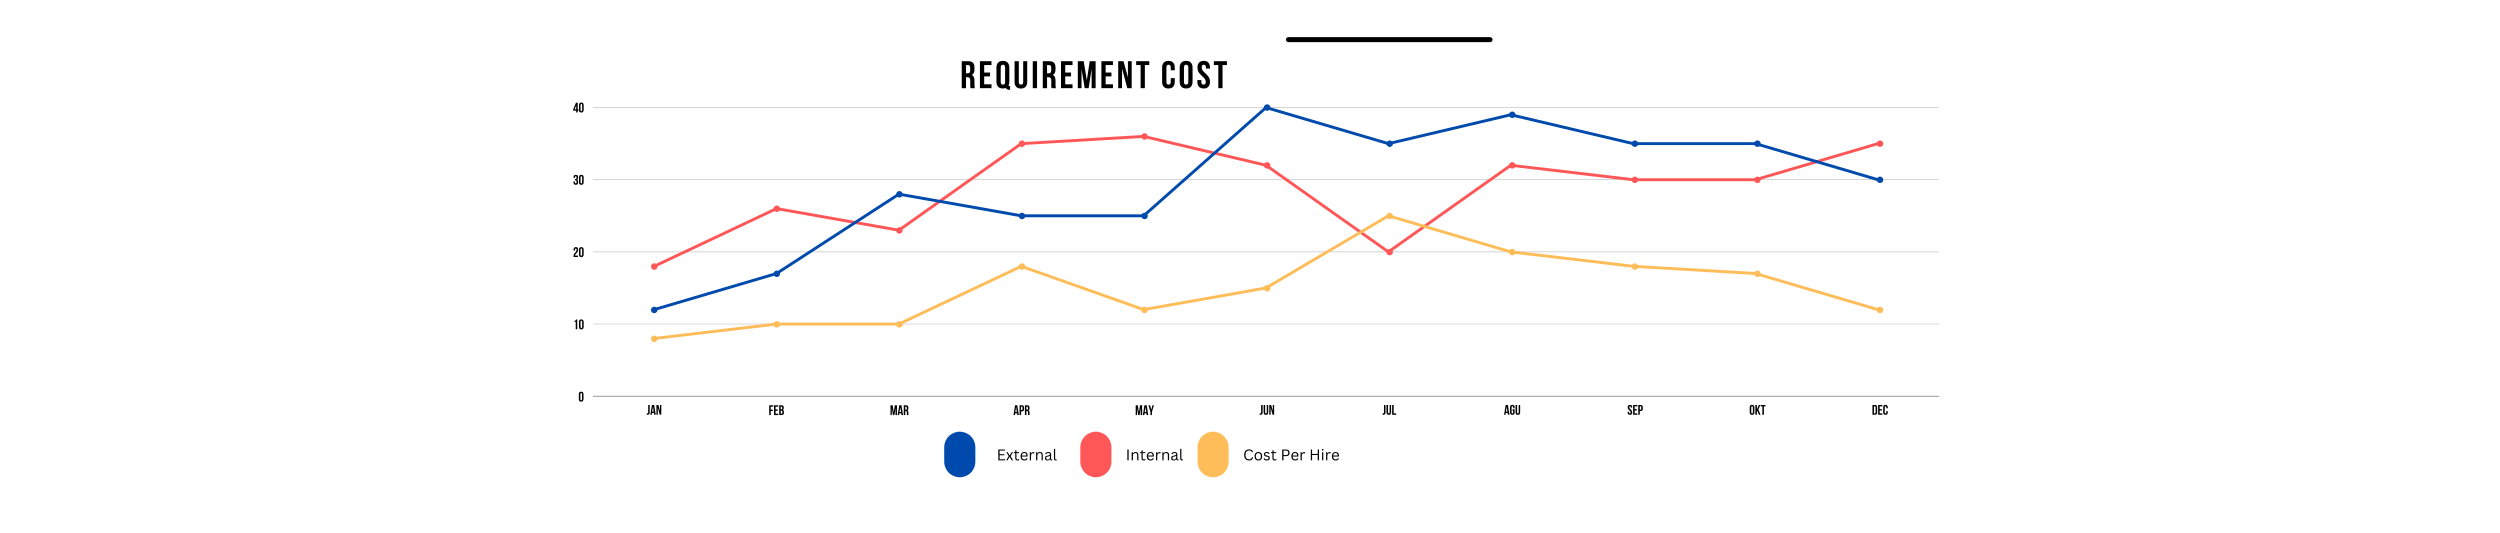 <svg xmlns="http://www.w3.org/2000/svg" xmlns:xlink="http://www.w3.org/1999/xlink" width="1500" zoomAndPan="magnify" viewBox="0 0 1125 240" height="320" preserveAspectRatio="xMidYMid meet" version="1.0"><defs><filter x="0%" y="0%" width="100%" height="100%" id="79bd66be35"><feColorMatrix values="0 0 0 0 1 0 0 0 0 1 0 0 0 0 1 0 0 0 1 0" color-interpolation-filters="sRGB"/></filter><g/><mask id="73d2639d45"><g filter="url(#79bd66be35)"><rect x="-112.5" width="1350" fill="#000000" y="-24" height="288" fill-opacity="0.25"/></g></mask><clipPath id="1904e7bd25"><path d="M 0.398 97 L 607.84 97 L 607.84 98.16 L 0.398 98.16 Z M 0.398 97 " clip-rule="nonzero"/></clipPath><clipPath id="3254a4db6e"><path d="M 0.398 65 L 607.84 65 L 607.84 66 L 0.398 66 Z M 0.398 65 " clip-rule="nonzero"/></clipPath><clipPath id="a46908bc60"><path d="M 0.398 32 L 607.84 32 L 607.84 34 L 0.398 34 Z M 0.398 32 " clip-rule="nonzero"/></clipPath><clipPath id="c4e3f7f20b"><path d="M 0.398 0 L 607.84 0 L 607.84 1 L 0.398 1 Z M 0.398 0 " clip-rule="nonzero"/></clipPath><clipPath id="158a18b378"><rect x="0" width="608" y="0" height="99"/></clipPath><mask id="61bb4d1660"><g filter="url(#79bd66be35)"><rect x="-112.5" width="1350" fill="#000000" y="-24" height="288" fill-opacity="0.6"/></g></mask><clipPath id="d339c7a16d"><path d="M 0.398 0.078 L 607.84 0.078 L 607.84 0.801 L 0.398 0.801 Z M 0.398 0.078 " clip-rule="nonzero"/></clipPath><clipPath id="ef2ef2adc4"><rect x="0" width="608" y="0" height="1"/></clipPath><clipPath id="a1f052e3de"><path d="M 424.895 194.258 L 438.91 194.258 L 438.91 214.785 L 424.895 214.785 Z M 424.895 194.258 " clip-rule="nonzero"/></clipPath><clipPath id="6c3c562e8e"><path d="M 431.902 194.258 C 433.762 194.258 435.543 194.996 436.855 196.309 C 438.172 197.625 438.91 199.406 438.91 201.266 L 438.91 207.766 C 438.91 209.621 438.172 211.406 436.855 212.719 C 435.543 214.031 433.762 214.77 431.902 214.77 C 430.043 214.77 428.262 214.031 426.949 212.719 C 425.633 211.406 424.895 209.621 424.895 207.766 L 424.895 201.266 C 424.895 199.406 425.633 197.625 426.949 196.309 C 428.262 194.996 430.043 194.258 431.902 194.258 Z M 431.902 194.258 " clip-rule="nonzero"/></clipPath><clipPath id="21a6bad1c2"><path d="M 486.137 194.258 L 500.148 194.258 L 500.148 214.785 L 486.137 214.785 Z M 486.137 194.258 " clip-rule="nonzero"/></clipPath><clipPath id="903d1ad040"><path d="M 493.145 194.258 C 495 194.258 496.785 194.996 498.098 196.309 C 499.41 197.625 500.148 199.406 500.148 201.266 L 500.148 207.766 C 500.148 209.621 499.41 211.406 498.098 212.719 C 496.785 214.031 495 214.77 493.145 214.77 C 491.285 214.77 489.504 214.031 488.188 212.719 C 486.875 211.406 486.137 209.621 486.137 207.766 L 486.137 201.266 C 486.137 199.406 486.875 197.625 488.188 196.309 C 489.504 194.996 491.285 194.258 493.145 194.258 Z M 493.145 194.258 " clip-rule="nonzero"/></clipPath><clipPath id="93959d6518"><path d="M 538.891 194.258 L 552.902 194.258 L 552.902 214.785 L 538.891 214.785 Z M 538.891 194.258 " clip-rule="nonzero"/></clipPath><clipPath id="1a25de7739"><path d="M 545.895 194.258 C 547.754 194.258 549.535 194.996 550.852 196.309 C 552.164 197.625 552.902 199.406 552.902 201.266 L 552.902 207.766 C 552.902 209.621 552.164 211.406 550.852 212.719 C 549.535 214.031 547.754 214.77 545.895 214.77 C 544.039 214.77 542.254 214.031 540.941 212.719 C 539.629 211.406 538.891 209.621 538.891 207.766 L 538.891 201.266 C 538.891 199.406 539.629 197.625 540.941 196.309 C 542.254 194.996 544.039 194.258 545.895 194.258 Z M 545.895 194.258 " clip-rule="nonzero"/></clipPath></defs><g fill="#000000" fill-opacity="1"><g transform="translate(290.977, 186.642)"><g><path d="M 0.062 -0.625 C 0.102 -0.625 0.145 -0.625 0.188 -0.625 C 0.227 -0.625 0.266 -0.625 0.297 -0.625 C 0.41 -0.625 0.504 -0.648 0.578 -0.703 C 0.66 -0.754 0.703 -0.867 0.703 -1.047 L 0.703 -4.406 L 1.391 -4.406 L 1.391 -1.094 C 1.391 -0.875 1.363 -0.691 1.312 -0.547 C 1.258 -0.398 1.188 -0.285 1.094 -0.203 C 1 -0.129 0.891 -0.07 0.766 -0.031 C 0.648 0 0.523 0.016 0.391 0.016 C 0.328 0.016 0.27 0.016 0.219 0.016 C 0.176 0.016 0.125 0.008 0.062 0 Z M 0.062 -0.625 "/></g></g></g><g fill="#000000" fill-opacity="1"><g transform="translate(292.589, 186.642)"><g><path d="M 2.5 0 L 1.797 0 L 1.672 -0.797 L 0.828 -0.797 L 0.703 0 L 0.062 0 L 0.781 -4.406 L 1.781 -4.406 Z M 0.906 -1.391 L 1.578 -1.391 L 1.25 -3.625 Z M 0.906 -1.391 "/></g></g></g><g fill="#000000" fill-opacity="1"><g transform="translate(295.151, 186.642)"><g><path d="M 0.875 -3.188 L 0.875 0 L 0.25 0 L 0.25 -4.406 L 1.109 -4.406 L 1.828 -1.766 L 1.828 -4.406 L 2.438 -4.406 L 2.438 0 L 1.734 0 Z M 0.875 -3.188 "/></g></g></g><g fill="#000000" fill-opacity="1"><g transform="translate(345.899, 186.789)"><g><path d="M 0.938 -2.453 L 1.844 -2.453 L 1.844 -1.812 L 0.938 -1.812 L 0.938 0 L 0.25 0 L 0.25 -4.406 L 2.078 -4.406 L 2.078 -3.781 L 0.938 -3.781 Z M 0.938 -2.453 "/></g></g></g><g fill="#000000" fill-opacity="1"><g transform="translate(348.065, 186.789)"><g><path d="M 0.938 -2.547 L 1.891 -2.547 L 1.891 -1.922 L 0.938 -1.922 L 0.938 -0.625 L 2.141 -0.625 L 2.141 0 L 0.25 0 L 0.25 -4.406 L 2.141 -4.406 L 2.141 -3.781 L 0.938 -3.781 Z M 0.938 -2.547 "/></g></g></g><g fill="#000000" fill-opacity="1"><g transform="translate(350.382, 186.789)"><g><path d="M 1.297 -4.406 C 1.66 -4.406 1.922 -4.32 2.078 -4.156 C 2.242 -3.988 2.328 -3.734 2.328 -3.391 L 2.328 -3.234 C 2.328 -3.004 2.289 -2.816 2.219 -2.672 C 2.145 -2.523 2.031 -2.414 1.875 -2.344 C 2.062 -2.27 2.191 -2.148 2.266 -1.984 C 2.348 -1.828 2.391 -1.633 2.391 -1.406 L 2.391 -1.047 C 2.391 -0.703 2.301 -0.441 2.125 -0.266 C 1.945 -0.086 1.688 0 1.344 0 L 0.25 0 L 0.25 -4.406 Z M 0.938 -1.984 L 0.938 -0.625 L 1.344 -0.625 C 1.457 -0.625 1.547 -0.656 1.609 -0.719 C 1.672 -0.781 1.703 -0.895 1.703 -1.062 L 1.703 -1.453 C 1.703 -1.648 1.664 -1.785 1.594 -1.859 C 1.531 -1.941 1.414 -1.984 1.25 -1.984 Z M 0.938 -3.781 L 0.938 -2.609 L 1.219 -2.609 C 1.344 -2.609 1.441 -2.641 1.516 -2.703 C 1.586 -2.773 1.625 -2.898 1.625 -3.078 L 1.625 -3.328 C 1.625 -3.484 1.594 -3.598 1.531 -3.672 C 1.477 -3.742 1.395 -3.781 1.281 -3.781 Z M 0.938 -3.781 "/></g></g></g><g fill="#000000" fill-opacity="1"><g transform="translate(400.477, 186.789)"><g><path d="M 1.719 -1.281 L 2.188 -4.406 L 3.156 -4.406 L 3.156 0 L 2.5 0 L 2.5 -3.156 L 2.016 0 L 1.359 0 L 0.844 -3.109 L 0.844 0 L 0.25 0 L 0.25 -4.406 L 1.203 -4.406 Z M 1.719 -1.281 "/></g></g></g><g fill="#000000" fill-opacity="1"><g transform="translate(403.883, 186.789)"><g><path d="M 2.5 0 L 1.797 0 L 1.672 -0.797 L 0.828 -0.797 L 0.703 0 L 0.062 0 L 0.781 -4.406 L 1.781 -4.406 Z M 0.906 -1.391 L 1.578 -1.391 L 1.25 -3.625 Z M 0.906 -1.391 "/></g></g></g><g fill="#000000" fill-opacity="1"><g transform="translate(406.445, 186.789)"><g><path d="M 1.703 0 C 1.691 -0.031 1.68 -0.055 1.672 -0.078 C 1.66 -0.109 1.648 -0.141 1.641 -0.172 C 1.641 -0.211 1.641 -0.258 1.641 -0.312 C 1.641 -0.375 1.641 -0.453 1.641 -0.547 L 1.641 -1.234 C 1.641 -1.441 1.602 -1.586 1.531 -1.672 C 1.457 -1.754 1.344 -1.797 1.188 -1.797 L 0.938 -1.797 L 0.938 0 L 0.25 0 L 0.25 -4.406 L 1.297 -4.406 C 1.66 -4.406 1.922 -4.32 2.078 -4.156 C 2.242 -3.988 2.328 -3.734 2.328 -3.391 L 2.328 -3.047 C 2.328 -2.598 2.176 -2.301 1.875 -2.156 C 2.051 -2.082 2.172 -1.961 2.234 -1.797 C 2.297 -1.641 2.328 -1.445 2.328 -1.219 L 2.328 -0.531 C 2.328 -0.426 2.332 -0.332 2.344 -0.25 C 2.352 -0.164 2.375 -0.082 2.406 0 Z M 0.938 -3.781 L 0.938 -2.422 L 1.219 -2.422 C 1.344 -2.422 1.441 -2.453 1.516 -2.516 C 1.586 -2.586 1.625 -2.711 1.625 -2.891 L 1.625 -3.328 C 1.625 -3.484 1.594 -3.598 1.531 -3.672 C 1.477 -3.742 1.395 -3.781 1.281 -3.781 Z M 0.938 -3.781 "/></g></g></g><g fill="#000000" fill-opacity="1"><g transform="translate(455.99, 186.789)"><g><path d="M 2.5 0 L 1.797 0 L 1.672 -0.797 L 0.828 -0.797 L 0.703 0 L 0.062 0 L 0.781 -4.406 L 1.781 -4.406 Z M 0.906 -1.391 L 1.578 -1.391 L 1.25 -3.625 Z M 0.906 -1.391 "/></g></g></g><g fill="#000000" fill-opacity="1"><g transform="translate(458.552, 186.789)"><g><path d="M 1.266 -4.406 C 1.617 -4.406 1.879 -4.312 2.047 -4.125 C 2.211 -3.945 2.297 -3.676 2.297 -3.312 L 2.297 -2.75 C 2.297 -2.383 2.211 -2.109 2.047 -1.922 C 1.879 -1.742 1.617 -1.656 1.266 -1.656 L 0.938 -1.656 L 0.938 0 L 0.25 0 L 0.25 -4.406 Z M 0.938 -3.781 L 0.938 -2.281 L 1.266 -2.281 C 1.379 -2.281 1.461 -2.312 1.516 -2.375 C 1.578 -2.438 1.609 -2.547 1.609 -2.703 L 1.609 -3.359 C 1.609 -3.523 1.578 -3.633 1.516 -3.688 C 1.461 -3.75 1.379 -3.781 1.266 -3.781 Z M 0.938 -3.781 "/></g></g></g><g fill="#000000" fill-opacity="1"><g transform="translate(460.957, 186.789)"><g><path d="M 1.703 0 C 1.691 -0.031 1.68 -0.055 1.672 -0.078 C 1.66 -0.109 1.648 -0.141 1.641 -0.172 C 1.641 -0.211 1.641 -0.258 1.641 -0.312 C 1.641 -0.375 1.641 -0.453 1.641 -0.547 L 1.641 -1.234 C 1.641 -1.441 1.602 -1.586 1.531 -1.672 C 1.457 -1.754 1.344 -1.797 1.188 -1.797 L 0.938 -1.797 L 0.938 0 L 0.25 0 L 0.25 -4.406 L 1.297 -4.406 C 1.66 -4.406 1.922 -4.32 2.078 -4.156 C 2.242 -3.988 2.328 -3.734 2.328 -3.391 L 2.328 -3.047 C 2.328 -2.598 2.176 -2.301 1.875 -2.156 C 2.051 -2.082 2.172 -1.961 2.234 -1.797 C 2.297 -1.641 2.328 -1.445 2.328 -1.219 L 2.328 -0.531 C 2.328 -0.426 2.332 -0.332 2.344 -0.25 C 2.352 -0.164 2.375 -0.082 2.406 0 Z M 0.938 -3.781 L 0.938 -2.422 L 1.219 -2.422 C 1.344 -2.422 1.441 -2.453 1.516 -2.516 C 1.586 -2.586 1.625 -2.711 1.625 -2.891 L 1.625 -3.328 C 1.625 -3.484 1.594 -3.598 1.531 -3.672 C 1.477 -3.742 1.395 -3.781 1.281 -3.781 Z M 0.938 -3.781 "/></g></g></g><g fill="#000000" fill-opacity="1"><g transform="translate(510.815, 186.789)"><g><path d="M 1.719 -1.281 L 2.188 -4.406 L 3.156 -4.406 L 3.156 0 L 2.5 0 L 2.5 -3.156 L 2.016 0 L 1.359 0 L 0.844 -3.109 L 0.844 0 L 0.25 0 L 0.25 -4.406 L 1.203 -4.406 Z M 1.719 -1.281 "/></g></g></g><g fill="#000000" fill-opacity="1"><g transform="translate(514.221, 186.789)"><g><path d="M 2.5 0 L 1.797 0 L 1.672 -0.797 L 0.828 -0.797 L 0.703 0 L 0.062 0 L 0.781 -4.406 L 1.781 -4.406 Z M 0.906 -1.391 L 1.578 -1.391 L 1.25 -3.625 Z M 0.906 -1.391 "/></g></g></g><g fill="#000000" fill-opacity="1"><g transform="translate(516.784, 186.789)"><g><path d="M 0.906 -1.453 L 0.031 -4.406 L 0.75 -4.406 L 1.281 -2.406 L 1.812 -4.406 L 2.469 -4.406 L 1.594 -1.453 L 1.594 0 L 0.906 0 Z M 0.906 -1.453 "/></g></g></g><g fill="#000000" fill-opacity="1"><g transform="translate(566.805, 186.642)"><g><path d="M 0.062 -0.625 C 0.102 -0.625 0.145 -0.625 0.188 -0.625 C 0.227 -0.625 0.266 -0.625 0.297 -0.625 C 0.41 -0.625 0.504 -0.648 0.578 -0.703 C 0.66 -0.754 0.703 -0.867 0.703 -1.047 L 0.703 -4.406 L 1.391 -4.406 L 1.391 -1.094 C 1.391 -0.875 1.363 -0.691 1.312 -0.547 C 1.258 -0.398 1.188 -0.285 1.094 -0.203 C 1 -0.129 0.891 -0.07 0.766 -0.031 C 0.648 0 0.523 0.016 0.391 0.016 C 0.328 0.016 0.27 0.016 0.219 0.016 C 0.176 0.016 0.125 0.008 0.062 0 Z M 0.062 -0.625 "/></g></g></g><g fill="#000000" fill-opacity="1"><g transform="translate(568.417, 186.642)"><g><path d="M 0.906 -4.406 L 0.906 -1 C 0.906 -0.844 0.938 -0.734 1 -0.672 C 1.07 -0.609 1.16 -0.578 1.266 -0.578 C 1.379 -0.578 1.469 -0.609 1.531 -0.672 C 1.594 -0.734 1.625 -0.844 1.625 -1 L 1.625 -4.406 L 2.281 -4.406 L 2.281 -1.047 C 2.281 -0.691 2.191 -0.414 2.016 -0.219 C 1.848 -0.031 1.594 0.062 1.25 0.062 C 0.914 0.062 0.66 -0.031 0.484 -0.219 C 0.305 -0.414 0.219 -0.691 0.219 -1.047 L 0.219 -4.406 Z M 0.906 -4.406 "/></g></g></g><g fill="#000000" fill-opacity="1"><g transform="translate(570.923, 186.642)"><g><path d="M 0.875 -3.188 L 0.875 0 L 0.25 0 L 0.25 -4.406 L 1.109 -4.406 L 1.828 -1.766 L 1.828 -4.406 L 2.438 -4.406 L 2.438 0 L 1.734 0 Z M 0.875 -3.188 "/></g></g></g><g fill="#000000" fill-opacity="1"><g transform="translate(622.094, 186.642)"><g><path d="M 0.062 -0.625 C 0.102 -0.625 0.145 -0.625 0.188 -0.625 C 0.227 -0.625 0.266 -0.625 0.297 -0.625 C 0.41 -0.625 0.504 -0.648 0.578 -0.703 C 0.66 -0.754 0.703 -0.867 0.703 -1.047 L 0.703 -4.406 L 1.391 -4.406 L 1.391 -1.094 C 1.391 -0.875 1.363 -0.691 1.312 -0.547 C 1.258 -0.398 1.188 -0.285 1.094 -0.203 C 1 -0.129 0.891 -0.07 0.766 -0.031 C 0.648 0 0.523 0.016 0.391 0.016 C 0.328 0.016 0.27 0.016 0.219 0.016 C 0.176 0.016 0.125 0.008 0.062 0 Z M 0.062 -0.625 "/></g></g></g><g fill="#000000" fill-opacity="1"><g transform="translate(623.706, 186.642)"><g><path d="M 0.906 -4.406 L 0.906 -1 C 0.906 -0.844 0.938 -0.734 1 -0.672 C 1.07 -0.609 1.16 -0.578 1.266 -0.578 C 1.379 -0.578 1.469 -0.609 1.531 -0.672 C 1.594 -0.734 1.625 -0.844 1.625 -1 L 1.625 -4.406 L 2.281 -4.406 L 2.281 -1.047 C 2.281 -0.691 2.191 -0.414 2.016 -0.219 C 1.848 -0.031 1.594 0.062 1.25 0.062 C 0.914 0.062 0.66 -0.031 0.484 -0.219 C 0.305 -0.414 0.219 -0.691 0.219 -1.047 L 0.219 -4.406 Z M 0.906 -4.406 "/></g></g></g><g fill="#000000" fill-opacity="1"><g transform="translate(626.211, 186.642)"><g><path d="M 0.25 -4.406 L 0.938 -4.406 L 0.938 -0.625 L 2.078 -0.625 L 2.078 0 L 0.25 0 Z M 0.25 -4.406 "/></g></g></g><g fill="#000000" fill-opacity="1"><g transform="translate(676.768, 186.642)"><g><path d="M 2.5 0 L 1.797 0 L 1.672 -0.797 L 0.828 -0.797 L 0.703 0 L 0.062 0 L 0.781 -4.406 L 1.781 -4.406 Z M 0.906 -1.391 L 1.578 -1.391 L 1.25 -3.625 Z M 0.906 -1.391 "/></g></g></g><g fill="#000000" fill-opacity="1"><g transform="translate(679.33, 186.642)"><g><path d="M 1.297 -2.453 L 2.266 -2.453 L 2.266 -1.062 C 2.266 -0.695 2.176 -0.422 2 -0.234 C 1.82 -0.047 1.566 0.047 1.234 0.047 C 0.891 0.047 0.629 -0.047 0.453 -0.234 C 0.273 -0.422 0.188 -0.695 0.188 -1.062 L 0.188 -3.344 C 0.188 -3.707 0.273 -3.984 0.453 -4.172 C 0.629 -4.359 0.891 -4.453 1.234 -4.453 C 1.566 -4.453 1.82 -4.359 2 -4.172 C 2.176 -3.984 2.266 -3.707 2.266 -3.344 L 2.266 -2.922 L 1.609 -2.922 L 1.609 -3.391 C 1.609 -3.555 1.57 -3.672 1.5 -3.734 C 1.438 -3.797 1.352 -3.828 1.25 -3.828 C 1.133 -3.828 1.047 -3.797 0.984 -3.734 C 0.922 -3.672 0.891 -3.555 0.891 -3.391 L 0.891 -1.016 C 0.891 -0.859 0.922 -0.742 0.984 -0.672 C 1.047 -0.609 1.133 -0.578 1.25 -0.578 C 1.352 -0.578 1.438 -0.609 1.5 -0.672 C 1.57 -0.742 1.609 -0.859 1.609 -1.016 L 1.609 -1.828 L 1.297 -1.828 Z M 1.297 -2.453 "/></g></g></g><g fill="#000000" fill-opacity="1"><g transform="translate(681.786, 186.642)"><g><path d="M 0.906 -4.406 L 0.906 -1 C 0.906 -0.844 0.938 -0.734 1 -0.672 C 1.07 -0.609 1.16 -0.578 1.266 -0.578 C 1.379 -0.578 1.469 -0.609 1.531 -0.672 C 1.594 -0.734 1.625 -0.844 1.625 -1 L 1.625 -4.406 L 2.281 -4.406 L 2.281 -1.047 C 2.281 -0.691 2.191 -0.414 2.016 -0.219 C 1.848 -0.031 1.594 0.062 1.25 0.062 C 0.914 0.062 0.66 -0.031 0.484 -0.219 C 0.305 -0.414 0.219 -0.691 0.219 -1.047 L 0.219 -4.406 Z M 0.906 -4.406 "/></g></g></g><g fill="#000000" fill-opacity="1"><g transform="translate(732.295, 186.642)"><g><path d="M 0.156 -3.344 C 0.156 -3.707 0.238 -3.984 0.406 -4.172 C 0.582 -4.359 0.844 -4.453 1.188 -4.453 C 1.52 -4.453 1.77 -4.359 1.938 -4.172 C 2.113 -3.984 2.203 -3.707 2.203 -3.344 L 2.203 -3.219 L 1.547 -3.219 L 1.547 -3.391 C 1.547 -3.555 1.516 -3.672 1.453 -3.734 C 1.391 -3.797 1.305 -3.828 1.203 -3.828 C 1.086 -3.828 1 -3.797 0.938 -3.734 C 0.883 -3.672 0.859 -3.555 0.859 -3.391 C 0.859 -3.242 0.891 -3.113 0.953 -3 C 1.023 -2.883 1.109 -2.773 1.203 -2.672 C 1.305 -2.566 1.414 -2.461 1.531 -2.359 C 1.645 -2.254 1.754 -2.141 1.859 -2.016 C 1.961 -1.898 2.047 -1.766 2.109 -1.609 C 2.172 -1.453 2.203 -1.27 2.203 -1.062 C 2.203 -0.695 2.113 -0.422 1.938 -0.234 C 1.77 -0.047 1.516 0.047 1.172 0.047 C 0.836 0.047 0.582 -0.047 0.406 -0.234 C 0.227 -0.422 0.141 -0.695 0.141 -1.062 L 0.141 -1.328 L 0.797 -1.328 L 0.797 -1.016 C 0.797 -0.859 0.828 -0.742 0.891 -0.672 C 0.961 -0.609 1.051 -0.578 1.156 -0.578 C 1.27 -0.578 1.359 -0.609 1.422 -0.672 C 1.484 -0.742 1.516 -0.859 1.516 -1.016 C 1.516 -1.16 1.477 -1.289 1.406 -1.406 C 1.344 -1.531 1.258 -1.641 1.156 -1.734 C 1.062 -1.836 0.957 -1.941 0.844 -2.047 C 0.727 -2.148 0.617 -2.258 0.516 -2.375 C 0.41 -2.5 0.32 -2.641 0.25 -2.797 C 0.188 -2.953 0.156 -3.133 0.156 -3.344 Z M 0.156 -3.344 "/></g></g></g><g fill="#000000" fill-opacity="1"><g transform="translate(734.649, 186.642)"><g><path d="M 0.938 -2.547 L 1.891 -2.547 L 1.891 -1.922 L 0.938 -1.922 L 0.938 -0.625 L 2.141 -0.625 L 2.141 0 L 0.25 0 L 0.25 -4.406 L 2.141 -4.406 L 2.141 -3.781 L 0.938 -3.781 Z M 0.938 -2.547 "/></g></g></g><g fill="#000000" fill-opacity="1"><g transform="translate(736.966, 186.642)"><g><path d="M 1.266 -4.406 C 1.617 -4.406 1.879 -4.312 2.047 -4.125 C 2.211 -3.945 2.297 -3.676 2.297 -3.312 L 2.297 -2.75 C 2.297 -2.383 2.211 -2.109 2.047 -1.922 C 1.879 -1.742 1.617 -1.656 1.266 -1.656 L 0.938 -1.656 L 0.938 0 L 0.25 0 L 0.25 -4.406 Z M 0.938 -3.781 L 0.938 -2.281 L 1.266 -2.281 C 1.379 -2.281 1.461 -2.312 1.516 -2.375 C 1.578 -2.438 1.609 -2.547 1.609 -2.703 L 1.609 -3.359 C 1.609 -3.523 1.578 -3.633 1.516 -3.688 C 1.461 -3.75 1.379 -3.781 1.266 -3.781 Z M 0.938 -3.781 "/></g></g></g><g fill="#000000" fill-opacity="1"><g transform="translate(787.18, 186.642)"><g><path d="M 0.891 -1.016 C 0.891 -0.859 0.922 -0.742 0.984 -0.672 C 1.047 -0.609 1.133 -0.578 1.25 -0.578 C 1.352 -0.578 1.438 -0.609 1.5 -0.672 C 1.57 -0.742 1.609 -0.859 1.609 -1.016 L 1.609 -3.391 C 1.609 -3.555 1.57 -3.672 1.5 -3.734 C 1.438 -3.797 1.352 -3.828 1.25 -3.828 C 1.133 -3.828 1.047 -3.797 0.984 -3.734 C 0.922 -3.672 0.891 -3.555 0.891 -3.391 Z M 0.188 -3.344 C 0.188 -3.707 0.273 -3.984 0.453 -4.172 C 0.641 -4.359 0.906 -4.453 1.25 -4.453 C 1.582 -4.453 1.836 -4.359 2.016 -4.172 C 2.203 -3.984 2.297 -3.707 2.297 -3.344 L 2.297 -1.062 C 2.297 -0.695 2.203 -0.422 2.016 -0.234 C 1.836 -0.047 1.582 0.047 1.25 0.047 C 0.906 0.047 0.641 -0.047 0.453 -0.234 C 0.273 -0.422 0.188 -0.695 0.188 -1.062 Z M 0.188 -3.344 "/></g></g></g><g fill="#000000" fill-opacity="1"><g transform="translate(789.673, 186.642)"><g><path d="M 1.156 -1.75 L 0.938 -1.359 L 0.938 0 L 0.25 0 L 0.25 -4.406 L 0.938 -4.406 L 0.938 -2.484 L 1.844 -4.406 L 2.547 -4.406 L 1.578 -2.438 L 2.547 0 L 1.828 0 Z M 1.156 -1.75 "/></g></g></g><g fill="#000000" fill-opacity="1"><g transform="translate(792.279, 186.642)"><g><path d="M 0.047 -4.406 L 2.188 -4.406 L 2.188 -3.781 L 1.469 -3.781 L 1.469 0 L 0.781 0 L 0.781 -3.781 L 0.047 -3.781 Z M 0.047 -4.406 "/></g></g></g><g fill="#000000" fill-opacity="1"><g transform="translate(842.349, 186.642)"><g><path d="M 0.25 -4.406 L 1.344 -4.406 C 1.695 -4.406 1.957 -4.312 2.125 -4.125 C 2.289 -3.945 2.375 -3.676 2.375 -3.312 L 2.375 -1.094 C 2.375 -0.727 2.289 -0.453 2.125 -0.266 C 1.957 -0.086 1.695 0 1.344 0 L 0.25 0 Z M 0.938 -3.781 L 0.938 -0.625 L 1.328 -0.625 C 1.441 -0.625 1.531 -0.656 1.594 -0.719 C 1.656 -0.781 1.688 -0.895 1.688 -1.062 L 1.688 -3.344 C 1.688 -3.508 1.656 -3.625 1.594 -3.688 C 1.531 -3.75 1.441 -3.781 1.328 -3.781 Z M 0.938 -3.781 "/></g></g></g><g fill="#000000" fill-opacity="1"><g transform="translate(844.918, 186.642)"><g><path d="M 0.938 -2.547 L 1.891 -2.547 L 1.891 -1.922 L 0.938 -1.922 L 0.938 -0.625 L 2.141 -0.625 L 2.141 0 L 0.25 0 L 0.25 -4.406 L 2.141 -4.406 L 2.141 -3.781 L 0.938 -3.781 Z M 0.938 -2.547 "/></g></g></g><g fill="#000000" fill-opacity="1"><g transform="translate(847.235, 186.642)"><g><path d="M 2.266 -1.641 L 2.266 -1.062 C 2.266 -0.695 2.176 -0.422 2 -0.234 C 1.82 -0.047 1.566 0.047 1.234 0.047 C 0.891 0.047 0.629 -0.047 0.453 -0.234 C 0.273 -0.422 0.188 -0.695 0.188 -1.062 L 0.188 -3.344 C 0.188 -3.707 0.273 -3.984 0.453 -4.172 C 0.629 -4.359 0.891 -4.453 1.234 -4.453 C 1.566 -4.453 1.82 -4.359 2 -4.172 C 2.176 -3.984 2.266 -3.707 2.266 -3.344 L 2.266 -2.922 L 1.609 -2.922 L 1.609 -3.391 C 1.609 -3.555 1.57 -3.672 1.5 -3.734 C 1.438 -3.797 1.352 -3.828 1.25 -3.828 C 1.133 -3.828 1.047 -3.797 0.984 -3.734 C 0.922 -3.672 0.891 -3.555 0.891 -3.391 L 0.891 -1.016 C 0.891 -0.859 0.922 -0.742 0.984 -0.672 C 1.047 -0.609 1.133 -0.578 1.25 -0.578 C 1.352 -0.578 1.438 -0.609 1.5 -0.672 C 1.57 -0.742 1.609 -0.859 1.609 -1.016 L 1.609 -1.641 Z M 2.266 -1.641 "/></g></g></g><g fill="#000000" fill-opacity="1"><g transform="translate(260.28, 180.704)"><g><path d="M 0.891 -1.016 C 0.891 -0.859 0.922 -0.742 0.984 -0.672 C 1.047 -0.609 1.133 -0.578 1.25 -0.578 C 1.352 -0.578 1.438 -0.609 1.5 -0.672 C 1.57 -0.742 1.609 -0.859 1.609 -1.016 L 1.609 -3.391 C 1.609 -3.555 1.57 -3.672 1.5 -3.734 C 1.438 -3.797 1.352 -3.828 1.25 -3.828 C 1.133 -3.828 1.047 -3.797 0.984 -3.734 C 0.922 -3.672 0.891 -3.555 0.891 -3.391 Z M 0.188 -3.344 C 0.188 -3.707 0.273 -3.984 0.453 -4.172 C 0.641 -4.359 0.906 -4.453 1.25 -4.453 C 1.582 -4.453 1.836 -4.359 2.016 -4.172 C 2.203 -3.984 2.297 -3.707 2.297 -3.344 L 2.297 -1.062 C 2.297 -0.695 2.203 -0.422 2.016 -0.234 C 1.836 -0.047 1.582 0.047 1.25 0.047 C 0.906 0.047 0.641 -0.047 0.453 -0.234 C 0.273 -0.422 0.188 -0.695 0.188 -1.062 Z M 0.188 -3.344 "/></g></g></g><g fill="#000000" fill-opacity="1"><g transform="translate(257.859, 148.177)"><g><path d="M 0.688 -3.859 C 0.812 -3.859 0.914 -3.867 1 -3.891 C 1.094 -3.922 1.164 -3.961 1.219 -4.016 C 1.27 -4.066 1.312 -4.125 1.344 -4.188 C 1.383 -4.258 1.414 -4.332 1.438 -4.406 L 1.906 -4.406 L 1.906 0 L 1.219 0 L 1.219 -3.359 L 0.688 -3.359 Z M 0.688 -3.859 "/></g></g></g><g fill="#000000" fill-opacity="1"><g transform="translate(260.352, 148.177)"><g><path d="M 0.891 -1.016 C 0.891 -0.859 0.922 -0.742 0.984 -0.672 C 1.047 -0.609 1.133 -0.578 1.25 -0.578 C 1.352 -0.578 1.438 -0.609 1.5 -0.672 C 1.57 -0.742 1.609 -0.859 1.609 -1.016 L 1.609 -3.391 C 1.609 -3.555 1.57 -3.672 1.5 -3.734 C 1.438 -3.797 1.352 -3.828 1.25 -3.828 C 1.133 -3.828 1.047 -3.797 0.984 -3.734 C 0.922 -3.672 0.891 -3.555 0.891 -3.391 Z M 0.188 -3.344 C 0.188 -3.707 0.273 -3.984 0.453 -4.172 C 0.641 -4.359 0.906 -4.453 1.25 -4.453 C 1.582 -4.453 1.836 -4.359 2.016 -4.172 C 2.203 -3.984 2.297 -3.707 2.297 -3.344 L 2.297 -1.062 C 2.297 -0.695 2.203 -0.422 2.016 -0.234 C 1.836 -0.047 1.582 0.047 1.25 0.047 C 0.906 0.047 0.641 -0.047 0.453 -0.234 C 0.273 -0.422 0.188 -0.695 0.188 -1.062 Z M 0.188 -3.344 "/></g></g></g><g fill="#000000" fill-opacity="1"><g transform="translate(257.859, 115.651)"><g><path d="M 1.625 -3.328 C 1.625 -3.523 1.586 -3.656 1.516 -3.719 C 1.453 -3.789 1.367 -3.828 1.266 -3.828 C 1.16 -3.828 1.07 -3.797 1 -3.734 C 0.938 -3.672 0.906 -3.555 0.906 -3.391 L 0.906 -2.922 L 0.25 -2.922 L 0.25 -3.344 C 0.25 -3.707 0.336 -3.984 0.516 -4.172 C 0.691 -4.359 0.945 -4.453 1.281 -4.453 C 1.625 -4.453 1.879 -4.359 2.047 -4.172 C 2.223 -3.984 2.312 -3.707 2.312 -3.344 C 2.312 -3.113 2.273 -2.906 2.203 -2.719 C 2.141 -2.531 2.055 -2.359 1.953 -2.203 C 1.859 -2.055 1.75 -1.914 1.625 -1.781 C 1.508 -1.656 1.398 -1.531 1.297 -1.406 C 1.191 -1.289 1.102 -1.176 1.031 -1.062 C 0.969 -0.957 0.938 -0.844 0.938 -0.719 C 0.938 -0.676 0.938 -0.645 0.938 -0.625 L 2.25 -0.625 L 2.25 0 L 0.25 0 L 0.25 -0.547 C 0.25 -0.754 0.281 -0.941 0.344 -1.109 C 0.414 -1.273 0.504 -1.426 0.609 -1.562 C 0.711 -1.695 0.82 -1.82 0.938 -1.938 C 1.051 -2.062 1.16 -2.191 1.266 -2.328 C 1.367 -2.461 1.453 -2.609 1.516 -2.766 C 1.586 -2.922 1.625 -3.109 1.625 -3.328 Z M 1.625 -3.328 "/></g></g></g><g fill="#000000" fill-opacity="1"><g transform="translate(260.352, 115.651)"><g><path d="M 0.891 -1.016 C 0.891 -0.859 0.922 -0.742 0.984 -0.672 C 1.047 -0.609 1.133 -0.578 1.25 -0.578 C 1.352 -0.578 1.438 -0.609 1.5 -0.672 C 1.57 -0.742 1.609 -0.859 1.609 -1.016 L 1.609 -3.391 C 1.609 -3.555 1.57 -3.672 1.5 -3.734 C 1.438 -3.797 1.352 -3.828 1.25 -3.828 C 1.133 -3.828 1.047 -3.797 0.984 -3.734 C 0.922 -3.672 0.891 -3.555 0.891 -3.391 Z M 0.188 -3.344 C 0.188 -3.707 0.273 -3.984 0.453 -4.172 C 0.641 -4.359 0.906 -4.453 1.25 -4.453 C 1.582 -4.453 1.836 -4.359 2.016 -4.172 C 2.203 -3.984 2.297 -3.707 2.297 -3.344 L 2.297 -1.062 C 2.297 -0.695 2.203 -0.422 2.016 -0.234 C 1.836 -0.047 1.582 0.047 1.25 0.047 C 0.906 0.047 0.641 -0.047 0.453 -0.234 C 0.273 -0.422 0.188 -0.695 0.188 -1.062 Z M 0.188 -3.344 "/></g></g></g><g fill="#000000" fill-opacity="1"><g transform="translate(257.859, 83.124)"><g><path d="M 1.594 -3.328 C 1.594 -3.523 1.555 -3.656 1.484 -3.719 C 1.422 -3.789 1.336 -3.828 1.234 -3.828 C 1.117 -3.828 1.031 -3.797 0.969 -3.734 C 0.906 -3.672 0.875 -3.555 0.875 -3.391 L 0.875 -3.109 L 0.219 -3.109 L 0.219 -3.344 C 0.219 -3.707 0.301 -3.984 0.469 -4.172 C 0.645 -4.359 0.906 -4.453 1.25 -4.453 C 1.582 -4.453 1.836 -4.359 2.016 -4.172 C 2.191 -3.984 2.281 -3.707 2.281 -3.344 L 2.281 -3.234 C 2.281 -2.766 2.117 -2.461 1.797 -2.328 C 1.973 -2.254 2.098 -2.141 2.172 -1.984 C 2.242 -1.828 2.281 -1.633 2.281 -1.406 L 2.281 -1.062 C 2.281 -0.695 2.191 -0.422 2.016 -0.234 C 1.836 -0.047 1.582 0.047 1.25 0.047 C 0.906 0.047 0.645 -0.047 0.469 -0.234 C 0.301 -0.422 0.219 -0.695 0.219 -1.062 L 0.219 -1.422 L 0.875 -1.422 L 0.875 -1.016 C 0.875 -0.859 0.906 -0.742 0.969 -0.672 C 1.031 -0.609 1.117 -0.578 1.234 -0.578 C 1.336 -0.578 1.422 -0.609 1.484 -0.672 C 1.555 -0.742 1.594 -0.879 1.594 -1.078 L 1.594 -1.422 C 1.594 -1.629 1.555 -1.773 1.484 -1.859 C 1.41 -1.941 1.297 -1.984 1.141 -1.984 L 0.906 -1.984 L 0.906 -2.609 L 1.172 -2.609 C 1.297 -2.609 1.395 -2.641 1.469 -2.703 C 1.551 -2.773 1.594 -2.898 1.594 -3.078 Z M 1.594 -3.328 "/></g></g></g><g fill="#000000" fill-opacity="1"><g transform="translate(260.352, 83.124)"><g><path d="M 0.891 -1.016 C 0.891 -0.859 0.922 -0.742 0.984 -0.672 C 1.047 -0.609 1.133 -0.578 1.25 -0.578 C 1.352 -0.578 1.438 -0.609 1.5 -0.672 C 1.57 -0.742 1.609 -0.859 1.609 -1.016 L 1.609 -3.391 C 1.609 -3.555 1.57 -3.672 1.5 -3.734 C 1.438 -3.797 1.352 -3.828 1.25 -3.828 C 1.133 -3.828 1.047 -3.797 0.984 -3.734 C 0.922 -3.672 0.891 -3.555 0.891 -3.391 Z M 0.188 -3.344 C 0.188 -3.707 0.273 -3.984 0.453 -4.172 C 0.641 -4.359 0.906 -4.453 1.25 -4.453 C 1.582 -4.453 1.836 -4.359 2.016 -4.172 C 2.203 -3.984 2.297 -3.707 2.297 -3.344 L 2.297 -1.062 C 2.297 -0.695 2.203 -0.422 2.016 -0.234 C 1.836 -0.047 1.582 0.047 1.25 0.047 C 0.906 0.047 0.641 -0.047 0.453 -0.234 C 0.273 -0.422 0.188 -0.695 0.188 -1.062 Z M 0.188 -3.344 "/></g></g></g><g fill="#000000" fill-opacity="1"><g transform="translate(257.859, 50.598)"><g><path d="M 0.094 -1.422 L 1.344 -4.406 L 2.109 -4.406 L 2.109 -1.422 L 2.438 -1.422 L 2.438 -0.797 L 2.109 -0.797 L 2.109 0 L 1.422 0 L 1.422 -0.797 L 0.094 -0.797 Z M 1.422 -1.422 L 1.422 -3.078 L 0.719 -1.422 Z M 1.422 -1.422 "/></g></g></g><g fill="#000000" fill-opacity="1"><g transform="translate(260.352, 50.598)"><g><path d="M 0.891 -1.016 C 0.891 -0.859 0.922 -0.742 0.984 -0.672 C 1.047 -0.609 1.133 -0.578 1.25 -0.578 C 1.352 -0.578 1.438 -0.609 1.5 -0.672 C 1.57 -0.742 1.609 -0.859 1.609 -1.016 L 1.609 -3.391 C 1.609 -3.555 1.57 -3.672 1.5 -3.734 C 1.438 -3.797 1.352 -3.828 1.25 -3.828 C 1.133 -3.828 1.047 -3.797 0.984 -3.734 C 0.922 -3.672 0.891 -3.555 0.891 -3.391 Z M 0.188 -3.344 C 0.188 -3.707 0.273 -3.984 0.453 -4.172 C 0.641 -4.359 0.906 -4.453 1.25 -4.453 C 1.582 -4.453 1.836 -4.359 2.016 -4.172 C 2.203 -3.984 2.297 -3.707 2.297 -3.344 L 2.297 -1.062 C 2.297 -0.695 2.203 -0.422 2.016 -0.234 C 1.836 -0.047 1.582 0.047 1.25 0.047 C 0.906 0.047 0.641 -0.047 0.453 -0.234 C 0.273 -0.422 0.188 -0.695 0.188 -1.062 Z M 0.188 -3.344 "/></g></g></g><g mask="url(#73d2639d45)"><g transform="matrix(1, 0, 0, 1, 266, 48)"><g clip-path="url(#158a18b378)"><g clip-path="url(#1904e7bd25)"><path stroke-linecap="butt" transform="matrix(0.293, 0, 0, 0.293, 0.827, 0.397)" fill="none" stroke-linejoin="miter" d="M 0.003 332.493 L 2067.479 332.493 " stroke="#000000" stroke-width="1" stroke-opacity="1" stroke-miterlimit="4"/></g><g clip-path="url(#3254a4db6e)"><path stroke-linecap="butt" transform="matrix(0.293, 0, 0, 0.293, 0.827, 0.397)" fill="none" stroke-linejoin="miter" d="M 0.003 221.66 L 2067.479 221.66 " stroke="#000000" stroke-width="1" stroke-opacity="1" stroke-miterlimit="4"/></g><g clip-path="url(#a46908bc60)"><path stroke-linecap="butt" transform="matrix(0.293, 0, 0, 0.293, 0.827, 0.397)" fill="none" stroke-linejoin="miter" d="M 0.003 110.826 L 2067.479 110.826 " stroke="#000000" stroke-width="1" stroke-opacity="1" stroke-miterlimit="4"/></g><g clip-path="url(#c4e3f7f20b)"><path stroke-linecap="butt" transform="matrix(0.293, 0, 0, 0.293, 0.827, 0.397)" fill="none" stroke-linejoin="miter" d="M 0.003 0.006 L 2067.479 0.006 " stroke="#000000" stroke-width="1" stroke-opacity="1" stroke-miterlimit="4"/></g></g></g></g><g mask="url(#61bb4d1660)"><g transform="matrix(1, 0, 0, 1, 266, 178)"><g clip-path="url(#ef2ef2adc4)"><g clip-path="url(#d339c7a16d)"><path stroke-linecap="butt" transform="matrix(0.293, 0, 0, 0.293, 0.827, -129.603)" fill="none" stroke-linejoin="miter" d="M 0.003 443.327 L 2067.479 443.327 " stroke="#000000" stroke-width="1" stroke-opacity="1" stroke-miterlimit="4"/></g></g></g></g><path stroke-linecap="round" transform="matrix(0.293, 0, 0, 0.293, 266.827, 48.397)" fill-opacity="1" fill="#000000" fill-rule="nonzero" stroke-linejoin="miter" d="M 93.973 243.834 L 281.925 155.162 " stroke="#ff5757" stroke-width="4.5" stroke-opacity="1" stroke-miterlimit="4"/><path stroke-linecap="round" transform="matrix(0.293, 0, 0, 0.293, 266.827, 48.397)" fill-opacity="1" fill="#000000" fill-rule="nonzero" stroke-linejoin="miter" d="M 281.925 155.162 L 469.878 188.411 " stroke="#ff5757" stroke-width="4.5" stroke-opacity="1" stroke-miterlimit="4"/><path stroke-linecap="round" transform="matrix(0.293, 0, 0, 0.293, 266.827, 48.397)" fill-opacity="1" fill="#000000" fill-rule="nonzero" stroke-linejoin="miter" d="M 469.878 188.411 L 657.83 55.416 " stroke="#ff5757" stroke-width="4.5" stroke-opacity="1" stroke-miterlimit="4"/><path stroke-linecap="round" transform="matrix(0.293, 0, 0, 0.293, 266.827, 48.397)" fill-opacity="1" fill="#000000" fill-rule="nonzero" stroke-linejoin="miter" d="M 657.83 55.416 L 845.782 44.329 " stroke="#ff5757" stroke-width="4.5" stroke-opacity="1" stroke-miterlimit="4"/><path stroke-linecap="round" transform="matrix(0.293, 0, 0, 0.293, 266.827, 48.397)" fill-opacity="1" fill="#000000" fill-rule="nonzero" stroke-linejoin="miter" d="M 845.782 44.329 L 1033.734 88.665 " stroke="#ff5757" stroke-width="4.5" stroke-opacity="1" stroke-miterlimit="4"/><path stroke-linecap="round" transform="matrix(0.293, 0, 0, 0.293, 266.827, 48.397)" fill-opacity="1" fill="#000000" fill-rule="nonzero" stroke-linejoin="miter" d="M 1033.734 88.665 L 1221.687 221.66 " stroke="#ff5757" stroke-width="4.5" stroke-opacity="1" stroke-miterlimit="4"/><path stroke-linecap="round" transform="matrix(0.293, 0, 0, 0.293, 266.827, 48.397)" fill-opacity="1" fill="#000000" fill-rule="nonzero" stroke-linejoin="miter" d="M 1221.687 221.66 L 1409.639 88.665 " stroke="#ff5757" stroke-width="4.5" stroke-opacity="1" stroke-miterlimit="4"/><path stroke-linecap="round" transform="matrix(0.293, 0, 0, 0.293, 266.827, 48.397)" fill-opacity="1" fill="#000000" fill-rule="nonzero" stroke-linejoin="miter" d="M 1409.639 88.665 L 1597.591 110.826 " stroke="#ff5757" stroke-width="4.5" stroke-opacity="1" stroke-miterlimit="4"/><path stroke-linecap="round" transform="matrix(0.293, 0, 0, 0.293, 266.827, 48.397)" fill="none" stroke-linejoin="miter" d="M 1597.591 110.826 L 1785.544 110.826 " stroke="#ff5757" stroke-width="4.5" stroke-opacity="1" stroke-miterlimit="4"/><path stroke-linecap="round" transform="matrix(0.293, 0, 0, 0.293, 266.827, 48.397)" fill-opacity="1" fill="#000000" fill-rule="nonzero" stroke-linejoin="miter" d="M 1785.544 110.826 L 1973.496 55.416 " stroke="#ff5757" stroke-width="4.5" stroke-opacity="1" stroke-miterlimit="4"/><path stroke-linecap="round" transform="matrix(0.293, 0, 0, 0.293, 266.827, 48.397)" fill-opacity="1" fill="#000000" fill-rule="nonzero" stroke-linejoin="miter" d="M 93.973 310.332 L 281.925 254.908 " stroke="#004aad" stroke-width="4.5" stroke-opacity="1" stroke-miterlimit="4"/><path stroke-linecap="round" transform="matrix(0.293, 0, 0, 0.293, 266.827, 48.397)" fill-opacity="1" fill="#000000" fill-rule="nonzero" stroke-linejoin="miter" d="M 281.925 254.908 L 469.878 133.001 " stroke="#004aad" stroke-width="4.5" stroke-opacity="1" stroke-miterlimit="4"/><path stroke-linecap="round" transform="matrix(0.293, 0, 0, 0.293, 266.827, 48.397)" fill-opacity="1" fill="#000000" fill-rule="nonzero" stroke-linejoin="miter" d="M 469.878 133.001 L 657.83 166.25 " stroke="#004aad" stroke-width="4.5" stroke-opacity="1" stroke-miterlimit="4"/><path stroke-linecap="round" transform="matrix(0.293, 0, 0, 0.293, 266.827, 48.397)" fill="none" stroke-linejoin="miter" d="M 657.83 166.25 L 845.782 166.25 " stroke="#004aad" stroke-width="4.5" stroke-opacity="1" stroke-miterlimit="4"/><path stroke-linecap="round" transform="matrix(0.293, 0, 0, 0.293, 266.827, 48.397)" fill-opacity="1" fill="#000000" fill-rule="nonzero" stroke-linejoin="miter" d="M 845.782 166.25 L 1033.734 0.006 " stroke="#004aad" stroke-width="4.5" stroke-opacity="1" stroke-miterlimit="4"/><path stroke-linecap="round" transform="matrix(0.293, 0, 0, 0.293, 266.827, 48.397)" fill-opacity="1" fill="#000000" fill-rule="nonzero" stroke-linejoin="miter" d="M 1033.734 0.006 L 1221.687 55.416 " stroke="#004aad" stroke-width="4.5" stroke-opacity="1" stroke-miterlimit="4"/><path stroke-linecap="round" transform="matrix(0.293, 0, 0, 0.293, 266.827, 48.397)" fill-opacity="1" fill="#000000" fill-rule="nonzero" stroke-linejoin="miter" d="M 1221.687 55.416 L 1409.639 11.08 " stroke="#004aad" stroke-width="4.5" stroke-opacity="1" stroke-miterlimit="4"/><path stroke-linecap="round" transform="matrix(0.293, 0, 0, 0.293, 266.827, 48.397)" fill-opacity="1" fill="#000000" fill-rule="nonzero" stroke-linejoin="miter" d="M 1409.639 11.08 L 1597.591 55.416 " stroke="#004aad" stroke-width="4.5" stroke-opacity="1" stroke-miterlimit="4"/><path stroke-linecap="round" transform="matrix(0.293, 0, 0, 0.293, 266.827, 48.397)" fill="none" stroke-linejoin="miter" d="M 1597.591 55.416 L 1785.544 55.416 " stroke="#004aad" stroke-width="4.5" stroke-opacity="1" stroke-miterlimit="4"/><path stroke-linecap="round" transform="matrix(0.293, 0, 0, 0.293, 266.827, 48.397)" fill-opacity="1" fill="#000000" fill-rule="nonzero" stroke-linejoin="miter" d="M 1785.544 55.416 L 1973.496 110.826 " stroke="#004aad" stroke-width="4.5" stroke-opacity="1" stroke-miterlimit="4"/><path stroke-linecap="round" transform="matrix(0.293, 0, 0, 0.293, 266.827, 48.397)" fill-opacity="1" fill="#000000" fill-rule="nonzero" stroke-linejoin="miter" d="M 93.973 354.655 L 281.925 332.493 " stroke="#ffbd59" stroke-width="4.5" stroke-opacity="1" stroke-miterlimit="4"/><path stroke-linecap="round" transform="matrix(0.293, 0, 0, 0.293, 266.827, 48.397)" fill="none" stroke-linejoin="miter" d="M 281.925 332.493 L 469.878 332.493 " stroke="#ffbd59" stroke-width="4.5" stroke-opacity="1" stroke-miterlimit="4"/><path stroke-linecap="round" transform="matrix(0.293, 0, 0, 0.293, 266.827, 48.397)" fill-opacity="1" fill="#000000" fill-rule="nonzero" stroke-linejoin="miter" d="M 469.878 332.493 L 657.83 243.834 " stroke="#ffbd59" stroke-width="4.5" stroke-opacity="1" stroke-miterlimit="4"/><path stroke-linecap="round" transform="matrix(0.293, 0, 0, 0.293, 266.827, 48.397)" fill-opacity="1" fill="#000000" fill-rule="nonzero" stroke-linejoin="miter" d="M 657.83 243.834 L 845.782 310.332 " stroke="#ffbd59" stroke-width="4.5" stroke-opacity="1" stroke-miterlimit="4"/><path stroke-linecap="round" transform="matrix(0.293, 0, 0, 0.293, 266.827, 48.397)" fill-opacity="1" fill="#000000" fill-rule="nonzero" stroke-linejoin="miter" d="M 845.782 310.332 L 1033.734 277.083 " stroke="#ffbd59" stroke-width="4.5" stroke-opacity="1" stroke-miterlimit="4"/><path stroke-linecap="round" transform="matrix(0.293, 0, 0, 0.293, 266.827, 48.397)" fill-opacity="1" fill="#000000" fill-rule="nonzero" stroke-linejoin="miter" d="M 1033.734 277.083 L 1221.687 166.25 " stroke="#ffbd59" stroke-width="4.5" stroke-opacity="1" stroke-miterlimit="4"/><path stroke-linecap="round" transform="matrix(0.293, 0, 0, 0.293, 266.827, 48.397)" fill-opacity="1" fill="#000000" fill-rule="nonzero" stroke-linejoin="miter" d="M 1221.687 166.25 L 1409.639 221.66 " stroke="#ffbd59" stroke-width="4.5" stroke-opacity="1" stroke-miterlimit="4"/><path stroke-linecap="round" transform="matrix(0.293, 0, 0, 0.293, 266.827, 48.397)" fill-opacity="1" fill="#000000" fill-rule="nonzero" stroke-linejoin="miter" d="M 1409.639 221.66 L 1597.591 243.834 " stroke="#ffbd59" stroke-width="4.5" stroke-opacity="1" stroke-miterlimit="4"/><path stroke-linecap="round" transform="matrix(0.293, 0, 0, 0.293, 266.827, 48.397)" fill-opacity="1" fill="#000000" fill-rule="nonzero" stroke-linejoin="miter" d="M 1597.591 243.834 L 1785.544 254.908 " stroke="#ffbd59" stroke-width="4.5" stroke-opacity="1" stroke-miterlimit="4"/><path stroke-linecap="round" transform="matrix(0.293, 0, 0, 0.293, 266.827, 48.397)" fill-opacity="1" fill="#000000" fill-rule="nonzero" stroke-linejoin="miter" d="M 1785.544 254.908 L 1973.496 310.332 " stroke="#ffbd59" stroke-width="4.5" stroke-opacity="1" stroke-miterlimit="4"/><path fill="#ff5757" d="M 295.875 119.957 C 295.875 119.762 295.836 119.574 295.762 119.395 C 295.688 119.215 295.582 119.055 295.445 118.918 C 295.309 118.781 295.148 118.676 294.969 118.598 C 294.789 118.523 294.602 118.488 294.406 118.488 C 294.211 118.488 294.027 118.523 293.844 118.598 C 293.664 118.676 293.508 118.781 293.371 118.918 C 293.23 119.055 293.125 119.215 293.051 119.395 C 292.977 119.574 292.941 119.762 292.941 119.957 C 292.941 120.148 292.977 120.336 293.051 120.516 C 293.125 120.695 293.23 120.855 293.371 120.992 C 293.508 121.129 293.664 121.238 293.844 121.312 C 294.027 121.387 294.211 121.422 294.406 121.422 C 294.602 121.422 294.789 121.387 294.969 121.312 C 295.148 121.238 295.309 121.129 295.445 120.992 C 295.582 120.855 295.688 120.695 295.762 120.516 C 295.836 120.336 295.875 120.148 295.875 119.957 Z M 295.875 119.957 " fill-opacity="1" fill-rule="nonzero"/><path fill="#ff5757" d="M 351.035 93.934 C 351.035 93.738 350.996 93.551 350.922 93.371 C 350.848 93.191 350.742 93.035 350.605 92.895 C 350.469 92.758 350.309 92.652 350.129 92.578 C 349.949 92.504 349.762 92.465 349.566 92.465 C 349.371 92.465 349.184 92.504 349.004 92.578 C 348.824 92.652 348.668 92.758 348.531 92.895 C 348.391 93.035 348.285 93.191 348.211 93.371 C 348.137 93.551 348.102 93.738 348.102 93.934 C 348.102 94.129 348.137 94.316 348.211 94.496 C 348.285 94.676 348.391 94.832 348.531 94.973 C 348.668 95.109 348.824 95.215 349.004 95.289 C 349.184 95.363 349.371 95.402 349.566 95.402 C 349.762 95.402 349.949 95.363 350.129 95.289 C 350.309 95.215 350.469 95.109 350.605 94.973 C 350.742 94.832 350.848 94.676 350.922 94.496 C 350.996 94.316 351.035 94.129 351.035 93.934 Z M 351.035 93.934 " fill-opacity="1" fill-rule="nonzero"/><path fill="#ff5757" d="M 406.195 103.691 C 406.195 103.496 406.156 103.309 406.082 103.129 C 406.008 102.949 405.902 102.793 405.766 102.652 C 405.629 102.516 405.469 102.41 405.289 102.336 C 405.109 102.262 404.922 102.223 404.727 102.223 C 404.531 102.223 404.344 102.262 404.164 102.336 C 403.984 102.41 403.828 102.516 403.691 102.652 C 403.551 102.793 403.445 102.949 403.371 103.129 C 403.297 103.309 403.262 103.496 403.262 103.691 C 403.262 103.887 403.297 104.074 403.371 104.254 C 403.445 104.434 403.551 104.594 403.691 104.73 C 403.828 104.867 403.984 104.973 404.164 105.047 C 404.344 105.121 404.531 105.16 404.727 105.16 C 404.922 105.16 405.109 105.121 405.289 105.047 C 405.469 104.973 405.629 104.867 405.766 104.73 C 405.902 104.594 406.008 104.434 406.082 104.254 C 406.156 104.074 406.195 103.887 406.195 103.691 Z M 406.195 103.691 " fill-opacity="1" fill-rule="nonzero"/><path fill="#ff5757" d="M 461.355 64.66 C 461.355 64.465 461.316 64.277 461.242 64.098 C 461.168 63.918 461.062 63.762 460.926 63.621 C 460.789 63.484 460.629 63.379 460.449 63.305 C 460.27 63.23 460.082 63.191 459.887 63.191 C 459.691 63.191 459.504 63.23 459.324 63.305 C 459.145 63.379 458.988 63.484 458.852 63.621 C 458.711 63.762 458.605 63.918 458.531 64.098 C 458.457 64.277 458.422 64.465 458.422 64.66 C 458.422 64.855 458.457 65.043 458.531 65.223 C 458.605 65.402 458.711 65.559 458.852 65.699 C 458.988 65.836 459.145 65.941 459.324 66.016 C 459.504 66.09 459.691 66.129 459.887 66.129 C 460.082 66.129 460.27 66.09 460.449 66.016 C 460.629 65.941 460.789 65.836 460.926 65.699 C 461.062 65.559 461.168 65.402 461.242 65.223 C 461.316 65.043 461.355 64.855 461.355 64.66 Z M 461.355 64.66 " fill-opacity="1" fill-rule="nonzero"/><path fill="#ff5757" d="M 516.516 61.406 C 516.516 61.211 516.477 61.027 516.402 60.844 C 516.328 60.664 516.223 60.508 516.086 60.371 C 515.949 60.23 515.789 60.125 515.609 60.051 C 515.43 59.977 515.242 59.941 515.047 59.941 C 514.852 59.941 514.664 59.977 514.484 60.051 C 514.305 60.125 514.148 60.23 514.012 60.371 C 513.871 60.508 513.766 60.664 513.691 60.844 C 513.617 61.027 513.582 61.211 513.582 61.406 C 513.582 61.602 513.617 61.789 513.691 61.969 C 513.766 62.148 513.871 62.309 514.012 62.445 C 514.148 62.582 514.305 62.688 514.484 62.762 C 514.664 62.836 514.852 62.875 515.047 62.875 C 515.242 62.875 515.43 62.836 515.609 62.762 C 515.789 62.688 515.949 62.582 516.086 62.445 C 516.223 62.309 516.328 62.148 516.402 61.969 C 516.477 61.789 516.516 61.602 516.516 61.406 Z M 516.516 61.406 " fill-opacity="1" fill-rule="nonzero"/><path fill="#ff5757" d="M 571.676 74.418 C 571.676 74.223 571.637 74.035 571.562 73.855 C 571.488 73.676 571.383 73.52 571.246 73.379 C 571.109 73.242 570.949 73.137 570.77 73.062 C 570.59 72.988 570.402 72.949 570.207 72.949 C 570.012 72.949 569.824 72.988 569.645 73.062 C 569.465 73.137 569.309 73.242 569.172 73.379 C 569.031 73.52 568.926 73.676 568.852 73.855 C 568.777 74.035 568.742 74.223 568.742 74.418 C 568.742 74.613 568.777 74.801 568.852 74.98 C 568.926 75.16 569.031 75.316 569.172 75.457 C 569.309 75.594 569.465 75.699 569.645 75.773 C 569.824 75.848 570.012 75.887 570.207 75.887 C 570.402 75.887 570.59 75.848 570.77 75.773 C 570.949 75.699 571.109 75.594 571.246 75.457 C 571.383 75.316 571.488 75.16 571.562 74.98 C 571.637 74.801 571.676 74.613 571.676 74.418 Z M 571.676 74.418 " fill-opacity="1" fill-rule="nonzero"/><path fill="#ff5757" d="M 626.836 113.449 C 626.836 113.254 626.797 113.066 626.723 112.887 C 626.648 112.707 626.543 112.551 626.406 112.414 C 626.27 112.273 626.109 112.168 625.93 112.094 C 625.75 112.02 625.562 111.98 625.367 111.98 C 625.172 111.98 624.984 112.02 624.805 112.094 C 624.625 112.168 624.469 112.273 624.332 112.414 C 624.191 112.551 624.086 112.707 624.012 112.887 C 623.938 113.066 623.902 113.254 623.902 113.449 C 623.902 113.645 623.938 113.832 624.012 114.012 C 624.086 114.191 624.191 114.352 624.332 114.488 C 624.469 114.625 624.625 114.73 624.805 114.805 C 624.984 114.879 625.172 114.918 625.367 114.918 C 625.562 114.918 625.75 114.879 625.93 114.805 C 626.109 114.73 626.27 114.625 626.406 114.488 C 626.543 114.352 626.648 114.191 626.723 114.012 C 626.797 113.832 626.836 113.645 626.836 113.449 Z M 626.836 113.449 " fill-opacity="1" fill-rule="nonzero"/><path fill="#ff5757" d="M 681.996 74.418 C 681.996 74.223 681.957 74.035 681.883 73.855 C 681.809 73.676 681.703 73.52 681.566 73.379 C 681.43 73.242 681.27 73.137 681.09 73.062 C 680.91 72.988 680.723 72.949 680.527 72.949 C 680.332 72.949 680.145 72.988 679.965 73.062 C 679.785 73.137 679.629 73.242 679.492 73.379 C 679.352 73.52 679.246 73.676 679.172 73.855 C 679.098 74.035 679.059 74.223 679.059 74.418 C 679.059 74.613 679.098 74.801 679.172 74.98 C 679.246 75.16 679.352 75.316 679.492 75.457 C 679.629 75.594 679.785 75.699 679.965 75.773 C 680.145 75.848 680.332 75.887 680.527 75.887 C 680.723 75.887 680.91 75.848 681.09 75.773 C 681.27 75.699 681.43 75.594 681.566 75.457 C 681.703 75.316 681.809 75.16 681.883 74.98 C 681.957 74.801 681.996 74.613 681.996 74.418 Z M 681.996 74.418 " fill-opacity="1" fill-rule="nonzero"/><path fill="#ff5757" d="M 737.156 80.922 C 737.156 80.73 737.117 80.543 737.043 80.363 C 736.969 80.184 736.863 80.023 736.727 79.887 C 736.59 79.746 736.43 79.641 736.25 79.566 C 736.07 79.492 735.883 79.457 735.688 79.457 C 735.492 79.457 735.305 79.492 735.125 79.566 C 734.945 79.641 734.789 79.746 734.648 79.887 C 734.512 80.023 734.406 80.184 734.332 80.363 C 734.258 80.543 734.219 80.73 734.219 80.922 C 734.219 81.117 734.258 81.305 734.332 81.484 C 734.406 81.664 734.512 81.824 734.648 81.961 C 734.789 82.098 734.945 82.203 735.125 82.277 C 735.305 82.352 735.492 82.391 735.688 82.391 C 735.883 82.391 736.07 82.352 736.25 82.277 C 736.43 82.203 736.59 82.098 736.727 81.961 C 736.863 81.824 736.969 81.664 737.043 81.484 C 737.117 81.305 737.156 81.117 737.156 80.922 Z M 737.156 80.922 " fill-opacity="1" fill-rule="nonzero"/><path fill="#ff5757" d="M 792.316 80.922 C 792.316 80.73 792.277 80.543 792.203 80.363 C 792.129 80.184 792.023 80.023 791.887 79.887 C 791.75 79.746 791.59 79.641 791.41 79.566 C 791.23 79.492 791.043 79.457 790.848 79.457 C 790.652 79.457 790.465 79.492 790.285 79.566 C 790.105 79.641 789.949 79.746 789.812 79.887 C 789.672 80.023 789.566 80.184 789.492 80.363 C 789.418 80.543 789.379 80.73 789.379 80.922 C 789.379 81.117 789.418 81.305 789.492 81.484 C 789.566 81.664 789.672 81.824 789.809 81.961 C 789.949 82.098 790.105 82.203 790.285 82.277 C 790.465 82.352 790.652 82.391 790.848 82.391 C 791.043 82.391 791.23 82.352 791.41 82.277 C 791.59 82.203 791.75 82.098 791.887 81.961 C 792.023 81.824 792.129 81.664 792.203 81.484 C 792.277 81.305 792.316 81.117 792.316 80.922 Z M 792.316 80.922 " fill-opacity="1" fill-rule="nonzero"/><path fill="#ff5757" d="M 847.477 64.66 C 847.477 64.465 847.438 64.277 847.363 64.098 C 847.289 63.918 847.184 63.762 847.047 63.621 C 846.91 63.484 846.75 63.379 846.57 63.305 C 846.391 63.23 846.203 63.191 846.008 63.191 C 845.812 63.191 845.625 63.23 845.445 63.305 C 845.266 63.379 845.109 63.484 844.969 63.621 C 844.832 63.762 844.727 63.918 844.652 64.098 C 844.578 64.277 844.539 64.465 844.539 64.66 C 844.539 64.855 844.578 65.043 844.652 65.223 C 844.727 65.402 844.832 65.559 844.969 65.699 C 845.109 65.836 845.266 65.941 845.445 66.016 C 845.625 66.09 845.812 66.129 846.008 66.129 C 846.203 66.129 846.391 66.09 846.57 66.016 C 846.75 65.941 846.91 65.836 847.047 65.699 C 847.184 65.559 847.289 65.402 847.363 65.223 C 847.438 65.043 847.477 64.855 847.477 64.66 Z M 847.477 64.66 " fill-opacity="1" fill-rule="nonzero"/><path fill="#004aad" d="M 295.875 139.473 C 295.875 139.277 295.836 139.09 295.762 138.91 C 295.688 138.73 295.582 138.57 295.445 138.434 C 295.309 138.297 295.148 138.191 294.969 138.117 C 294.789 138.039 294.602 138.004 294.406 138.004 C 294.211 138.004 294.027 138.039 293.844 138.117 C 293.664 138.191 293.508 138.297 293.371 138.434 C 293.23 138.57 293.125 138.73 293.051 138.91 C 292.977 139.09 292.941 139.277 292.941 139.473 C 292.941 139.664 292.977 139.852 293.051 140.031 C 293.125 140.211 293.23 140.371 293.371 140.508 C 293.508 140.645 293.664 140.754 293.844 140.828 C 294.027 140.902 294.211 140.938 294.406 140.938 C 294.602 140.938 294.789 140.902 294.969 140.828 C 295.148 140.754 295.309 140.645 295.445 140.508 C 295.582 140.371 295.688 140.211 295.762 140.031 C 295.836 139.852 295.875 139.664 295.875 139.473 Z M 295.875 139.473 " fill-opacity="1" fill-rule="nonzero"/><path fill="#004aad" d="M 351.035 123.207 C 351.035 123.012 350.996 122.824 350.922 122.645 C 350.848 122.465 350.742 122.309 350.605 122.172 C 350.469 122.031 350.309 121.926 350.129 121.852 C 349.949 121.777 349.762 121.742 349.566 121.742 C 349.371 121.742 349.184 121.777 349.004 121.852 C 348.824 121.926 348.668 122.031 348.531 122.172 C 348.391 122.309 348.285 122.465 348.211 122.645 C 348.137 122.824 348.102 123.012 348.102 123.207 C 348.102 123.402 348.137 123.59 348.211 123.77 C 348.285 123.949 348.391 124.109 348.531 124.246 C 348.668 124.383 348.824 124.488 349.004 124.562 C 349.184 124.637 349.371 124.676 349.566 124.676 C 349.762 124.676 349.949 124.637 350.129 124.562 C 350.309 124.488 350.469 124.383 350.605 124.246 C 350.742 124.109 350.848 123.949 350.922 123.77 C 350.996 123.59 351.035 123.402 351.035 123.207 Z M 351.035 123.207 " fill-opacity="1" fill-rule="nonzero"/><path fill="#004aad" d="M 406.195 87.43 C 406.195 87.234 406.156 87.047 406.082 86.867 C 406.008 86.688 405.902 86.527 405.766 86.391 C 405.629 86.254 405.469 86.148 405.289 86.074 C 405.109 86 404.922 85.961 404.727 85.961 C 404.531 85.961 404.344 86 404.164 86.074 C 403.984 86.148 403.828 86.254 403.691 86.391 C 403.551 86.527 403.445 86.688 403.371 86.867 C 403.297 87.047 403.262 87.234 403.262 87.43 C 403.262 87.625 403.297 87.809 403.371 87.988 C 403.445 88.168 403.551 88.328 403.691 88.465 C 403.828 88.605 403.984 88.711 404.164 88.785 C 404.344 88.859 404.531 88.895 404.727 88.895 C 404.922 88.895 405.109 88.859 405.289 88.785 C 405.469 88.711 405.629 88.605 405.766 88.465 C 405.902 88.328 406.008 88.168 406.082 87.988 C 406.156 87.809 406.195 87.625 406.195 87.43 Z M 406.195 87.43 " fill-opacity="1" fill-rule="nonzero"/><path fill="#004aad" d="M 461.355 97.188 C 461.355 96.992 461.316 96.805 461.242 96.625 C 461.168 96.445 461.062 96.285 460.926 96.148 C 460.789 96.012 460.629 95.906 460.449 95.832 C 460.27 95.758 460.082 95.719 459.887 95.719 C 459.691 95.719 459.504 95.758 459.324 95.832 C 459.145 95.906 458.988 96.012 458.852 96.148 C 458.711 96.285 458.605 96.445 458.531 96.625 C 458.457 96.805 458.422 96.992 458.422 97.188 C 458.422 97.383 458.457 97.566 458.531 97.746 C 458.605 97.93 458.711 98.086 458.852 98.223 C 458.988 98.363 459.145 98.469 459.324 98.543 C 459.504 98.617 459.691 98.652 459.887 98.652 C 460.082 98.652 460.27 98.617 460.449 98.543 C 460.629 98.469 460.789 98.363 460.926 98.223 C 461.062 98.086 461.168 97.93 461.242 97.746 C 461.316 97.566 461.355 97.383 461.355 97.188 Z M 461.355 97.188 " fill-opacity="1" fill-rule="nonzero"/><path fill="#004aad" d="M 516.516 97.188 C 516.516 96.992 516.477 96.805 516.402 96.625 C 516.328 96.445 516.223 96.285 516.086 96.148 C 515.949 96.012 515.789 95.906 515.609 95.832 C 515.43 95.758 515.242 95.719 515.047 95.719 C 514.852 95.719 514.664 95.758 514.484 95.832 C 514.305 95.906 514.148 96.012 514.012 96.148 C 513.871 96.285 513.766 96.445 513.691 96.625 C 513.617 96.805 513.582 96.992 513.582 97.188 C 513.582 97.383 513.617 97.566 513.691 97.746 C 513.766 97.93 513.871 98.086 514.012 98.223 C 514.148 98.363 514.305 98.469 514.484 98.543 C 514.664 98.617 514.852 98.652 515.047 98.652 C 515.242 98.652 515.43 98.617 515.609 98.543 C 515.789 98.469 515.949 98.363 516.086 98.223 C 516.223 98.086 516.328 97.93 516.402 97.746 C 516.477 97.566 516.516 97.383 516.516 97.188 Z M 516.516 97.188 " fill-opacity="1" fill-rule="nonzero"/><path fill="#004aad" d="M 571.676 48.398 C 571.676 48.203 571.637 48.016 571.562 47.836 C 571.488 47.656 571.383 47.496 571.246 47.359 C 571.109 47.223 570.949 47.117 570.77 47.039 C 570.59 46.965 570.402 46.93 570.207 46.93 C 570.012 46.93 569.824 46.965 569.645 47.039 C 569.465 47.117 569.309 47.223 569.172 47.359 C 569.031 47.496 568.926 47.656 568.852 47.836 C 568.777 48.016 568.742 48.203 568.742 48.398 C 568.742 48.59 568.777 48.777 568.852 48.957 C 568.926 49.137 569.031 49.297 569.172 49.434 C 569.309 49.57 569.465 49.68 569.645 49.754 C 569.824 49.828 570.012 49.863 570.207 49.863 C 570.402 49.863 570.59 49.828 570.77 49.754 C 570.949 49.68 571.109 49.57 571.246 49.434 C 571.383 49.297 571.488 49.137 571.562 48.957 C 571.637 48.777 571.676 48.59 571.676 48.398 Z M 571.676 48.398 " fill-opacity="1" fill-rule="nonzero"/><path fill="#004aad" d="M 626.836 64.66 C 626.836 64.465 626.797 64.277 626.723 64.098 C 626.648 63.918 626.543 63.762 626.406 63.621 C 626.27 63.484 626.109 63.379 625.93 63.305 C 625.75 63.23 625.562 63.191 625.367 63.191 C 625.172 63.191 624.984 63.23 624.805 63.305 C 624.625 63.379 624.469 63.484 624.332 63.621 C 624.191 63.762 624.086 63.918 624.012 64.098 C 623.938 64.277 623.902 64.465 623.902 64.66 C 623.902 64.855 623.938 65.043 624.012 65.223 C 624.086 65.402 624.191 65.559 624.332 65.699 C 624.469 65.836 624.625 65.941 624.805 66.016 C 624.984 66.09 625.172 66.129 625.367 66.129 C 625.562 66.129 625.75 66.09 625.93 66.016 C 626.109 65.941 626.27 65.836 626.406 65.699 C 626.543 65.559 626.648 65.402 626.723 65.223 C 626.797 65.043 626.836 64.855 626.836 64.66 Z M 626.836 64.66 " fill-opacity="1" fill-rule="nonzero"/><path fill="#004aad" d="M 681.996 51.648 C 681.996 51.453 681.957 51.266 681.883 51.086 C 681.809 50.906 681.703 50.75 681.566 50.613 C 681.43 50.473 681.27 50.367 681.09 50.293 C 680.91 50.219 680.723 50.184 680.527 50.184 C 680.332 50.184 680.145 50.219 679.965 50.293 C 679.785 50.367 679.629 50.473 679.492 50.613 C 679.352 50.75 679.246 50.906 679.172 51.086 C 679.098 51.266 679.059 51.453 679.059 51.648 C 679.059 51.844 679.098 52.031 679.172 52.211 C 679.246 52.391 679.352 52.551 679.492 52.688 C 679.629 52.824 679.785 52.93 679.965 53.004 C 680.145 53.078 680.332 53.117 680.527 53.117 C 680.723 53.117 680.91 53.078 681.09 53.004 C 681.27 52.93 681.43 52.824 681.566 52.688 C 681.703 52.551 681.809 52.391 681.883 52.211 C 681.957 52.031 681.996 51.844 681.996 51.648 Z M 681.996 51.648 " fill-opacity="1" fill-rule="nonzero"/><path fill="#004aad" d="M 737.156 64.66 C 737.156 64.465 737.117 64.277 737.043 64.098 C 736.969 63.918 736.863 63.762 736.727 63.621 C 736.59 63.484 736.43 63.379 736.25 63.305 C 736.07 63.23 735.883 63.191 735.688 63.191 C 735.492 63.191 735.305 63.23 735.125 63.305 C 734.945 63.379 734.789 63.484 734.648 63.621 C 734.512 63.762 734.406 63.918 734.332 64.098 C 734.258 64.277 734.219 64.465 734.219 64.66 C 734.219 64.855 734.258 65.043 734.332 65.223 C 734.406 65.402 734.512 65.559 734.648 65.699 C 734.789 65.836 734.945 65.941 735.125 66.016 C 735.305 66.09 735.492 66.129 735.688 66.129 C 735.883 66.129 736.07 66.09 736.25 66.016 C 736.43 65.941 736.59 65.836 736.727 65.699 C 736.863 65.559 736.969 65.402 737.043 65.223 C 737.117 65.043 737.156 64.855 737.156 64.66 Z M 737.156 64.66 " fill-opacity="1" fill-rule="nonzero"/><path fill="#004aad" d="M 792.316 64.66 C 792.316 64.465 792.277 64.277 792.203 64.098 C 792.129 63.918 792.023 63.762 791.887 63.621 C 791.75 63.484 791.59 63.379 791.41 63.305 C 791.23 63.23 791.043 63.191 790.848 63.191 C 790.652 63.191 790.465 63.23 790.285 63.305 C 790.105 63.379 789.949 63.484 789.812 63.621 C 789.672 63.762 789.566 63.918 789.492 64.098 C 789.418 64.277 789.379 64.465 789.379 64.66 C 789.379 64.855 789.418 65.043 789.492 65.223 C 789.566 65.402 789.672 65.559 789.809 65.699 C 789.949 65.836 790.105 65.941 790.285 66.016 C 790.465 66.09 790.652 66.129 790.848 66.129 C 791.043 66.129 791.23 66.09 791.41 66.016 C 791.59 65.941 791.75 65.836 791.887 65.699 C 792.023 65.559 792.129 65.402 792.203 65.223 C 792.277 65.043 792.316 64.855 792.316 64.66 Z M 792.316 64.66 " fill-opacity="1" fill-rule="nonzero"/><path fill="#004aad" d="M 847.477 80.922 C 847.477 80.73 847.438 80.543 847.363 80.363 C 847.289 80.184 847.184 80.023 847.047 79.887 C 846.91 79.746 846.75 79.641 846.57 79.566 C 846.391 79.492 846.203 79.457 846.008 79.457 C 845.812 79.457 845.625 79.492 845.445 79.566 C 845.266 79.641 845.109 79.746 844.969 79.887 C 844.832 80.023 844.727 80.184 844.652 80.363 C 844.578 80.543 844.539 80.73 844.539 80.922 C 844.539 81.117 844.578 81.305 844.652 81.484 C 844.727 81.664 844.832 81.824 844.969 81.961 C 845.109 82.098 845.266 82.203 845.445 82.277 C 845.625 82.352 845.812 82.391 846.008 82.391 C 846.203 82.391 846.391 82.352 846.57 82.277 C 846.75 82.203 846.91 82.098 847.047 81.961 C 847.184 81.824 847.289 81.664 847.363 81.484 C 847.438 81.305 847.477 81.117 847.477 80.922 Z M 847.477 80.922 " fill-opacity="1" fill-rule="nonzero"/><path fill="#ffbd59" d="M 295.875 152.48 C 295.875 152.285 295.836 152.102 295.762 151.922 C 295.688 151.742 295.582 151.582 295.445 151.445 C 295.309 151.305 295.148 151.199 294.969 151.125 C 294.789 151.051 294.602 151.016 294.406 151.016 C 294.211 151.016 294.027 151.051 293.844 151.125 C 293.664 151.199 293.508 151.305 293.371 151.445 C 293.23 151.582 293.125 151.742 293.051 151.922 C 292.977 152.102 292.941 152.285 292.941 152.48 C 292.941 152.676 292.977 152.863 293.051 153.043 C 293.125 153.223 293.23 153.383 293.371 153.52 C 293.508 153.656 293.664 153.762 293.844 153.836 C 294.027 153.91 294.211 153.949 294.406 153.949 C 294.602 153.949 294.789 153.91 294.969 153.836 C 295.148 153.762 295.309 153.656 295.445 153.52 C 295.582 153.383 295.688 153.223 295.762 153.043 C 295.836 152.863 295.875 152.676 295.875 152.48 Z M 295.875 152.48 " fill-opacity="1" fill-rule="nonzero"/><path fill="#ffbd59" d="M 351.035 145.977 C 351.035 145.781 350.996 145.594 350.922 145.414 C 350.848 145.234 350.742 145.078 350.605 144.938 C 350.469 144.801 350.309 144.695 350.129 144.621 C 349.949 144.547 349.762 144.508 349.566 144.508 C 349.371 144.508 349.184 144.547 349.004 144.621 C 348.824 144.695 348.668 144.801 348.531 144.938 C 348.391 145.078 348.285 145.234 348.211 145.414 C 348.137 145.594 348.102 145.781 348.102 145.977 C 348.102 146.172 348.137 146.359 348.211 146.539 C 348.285 146.719 348.391 146.875 348.531 147.016 C 348.668 147.152 348.824 147.258 349.004 147.332 C 349.184 147.406 349.371 147.445 349.566 147.445 C 349.762 147.445 349.949 147.406 350.129 147.332 C 350.309 147.258 350.469 147.152 350.605 147.016 C 350.742 146.875 350.848 146.719 350.922 146.539 C 350.996 146.359 351.035 146.172 351.035 145.977 Z M 351.035 145.977 " fill-opacity="1" fill-rule="nonzero"/><path fill="#ffbd59" d="M 406.195 145.977 C 406.195 145.781 406.156 145.594 406.082 145.414 C 406.008 145.234 405.902 145.078 405.766 144.938 C 405.629 144.801 405.469 144.695 405.289 144.621 C 405.109 144.547 404.922 144.508 404.727 144.508 C 404.531 144.508 404.344 144.547 404.164 144.621 C 403.984 144.695 403.828 144.801 403.691 144.938 C 403.551 145.078 403.445 145.234 403.371 145.414 C 403.297 145.594 403.262 145.781 403.262 145.977 C 403.262 146.172 403.297 146.359 403.371 146.539 C 403.445 146.719 403.551 146.875 403.691 147.016 C 403.828 147.152 403.984 147.258 404.164 147.332 C 404.344 147.406 404.531 147.445 404.727 147.445 C 404.922 147.445 405.109 147.406 405.289 147.332 C 405.469 147.258 405.629 147.152 405.766 147.016 C 405.902 146.875 406.008 146.719 406.082 146.539 C 406.156 146.359 406.195 146.172 406.195 145.977 Z M 406.195 145.977 " fill-opacity="1" fill-rule="nonzero"/><path fill="#ffbd59" d="M 461.355 119.957 C 461.355 119.762 461.316 119.574 461.242 119.395 C 461.168 119.215 461.062 119.055 460.926 118.918 C 460.789 118.781 460.629 118.676 460.449 118.598 C 460.27 118.523 460.082 118.488 459.887 118.488 C 459.691 118.488 459.504 118.523 459.324 118.598 C 459.145 118.676 458.988 118.781 458.852 118.918 C 458.711 119.055 458.605 119.215 458.531 119.395 C 458.457 119.574 458.422 119.762 458.422 119.957 C 458.422 120.148 458.457 120.336 458.531 120.516 C 458.605 120.695 458.711 120.855 458.852 120.992 C 458.988 121.129 459.145 121.238 459.324 121.312 C 459.504 121.387 459.691 121.422 459.887 121.422 C 460.082 121.422 460.27 121.387 460.449 121.312 C 460.629 121.238 460.789 121.129 460.926 120.992 C 461.062 120.855 461.168 120.695 461.242 120.516 C 461.316 120.336 461.355 120.148 461.355 119.957 Z M 461.355 119.957 " fill-opacity="1" fill-rule="nonzero"/><path fill="#ffbd59" d="M 516.516 139.473 C 516.516 139.277 516.477 139.09 516.402 138.91 C 516.328 138.73 516.223 138.57 516.086 138.434 C 515.949 138.297 515.789 138.191 515.609 138.117 C 515.43 138.039 515.242 138.004 515.047 138.004 C 514.852 138.004 514.664 138.039 514.484 138.117 C 514.305 138.191 514.148 138.297 514.012 138.434 C 513.871 138.57 513.766 138.73 513.691 138.91 C 513.617 139.09 513.582 139.277 513.582 139.473 C 513.582 139.664 513.617 139.852 513.691 140.031 C 513.766 140.211 513.871 140.371 514.012 140.508 C 514.148 140.645 514.305 140.754 514.484 140.828 C 514.664 140.902 514.852 140.938 515.047 140.938 C 515.242 140.938 515.43 140.902 515.609 140.828 C 515.789 140.754 515.949 140.645 516.086 140.508 C 516.223 140.371 516.328 140.211 516.402 140.031 C 516.477 139.852 516.516 139.664 516.516 139.473 Z M 516.516 139.473 " fill-opacity="1" fill-rule="nonzero"/><path fill="#ffbd59" d="M 571.676 129.715 C 571.676 129.52 571.637 129.332 571.562 129.152 C 571.488 128.973 571.383 128.812 571.246 128.676 C 571.109 128.539 570.949 128.434 570.77 128.355 C 570.59 128.281 570.402 128.246 570.207 128.246 C 570.012 128.246 569.824 128.281 569.645 128.355 C 569.465 128.434 569.309 128.539 569.172 128.676 C 569.031 128.812 568.926 128.973 568.852 129.152 C 568.777 129.332 568.742 129.52 568.742 129.715 C 568.742 129.906 568.777 130.094 568.852 130.273 C 568.926 130.453 569.031 130.613 569.172 130.75 C 569.309 130.887 569.465 130.996 569.645 131.07 C 569.824 131.145 570.012 131.18 570.207 131.18 C 570.402 131.18 570.59 131.145 570.77 131.07 C 570.949 130.996 571.109 130.887 571.246 130.75 C 571.383 130.613 571.488 130.453 571.562 130.273 C 571.637 130.094 571.676 129.906 571.676 129.715 Z M 571.676 129.715 " fill-opacity="1" fill-rule="nonzero"/><path fill="#ffbd59" d="M 626.836 97.188 C 626.836 96.992 626.797 96.805 626.723 96.625 C 626.648 96.445 626.543 96.285 626.406 96.148 C 626.27 96.012 626.109 95.906 625.93 95.832 C 625.75 95.758 625.562 95.719 625.367 95.719 C 625.172 95.719 624.984 95.758 624.805 95.832 C 624.625 95.906 624.469 96.012 624.332 96.148 C 624.191 96.285 624.086 96.445 624.012 96.625 C 623.938 96.805 623.902 96.992 623.902 97.188 C 623.902 97.383 623.938 97.566 624.012 97.746 C 624.086 97.93 624.191 98.086 624.332 98.223 C 624.469 98.363 624.625 98.469 624.805 98.543 C 624.984 98.617 625.172 98.652 625.367 98.652 C 625.562 98.652 625.75 98.617 625.93 98.543 C 626.109 98.469 626.27 98.363 626.406 98.223 C 626.543 98.086 626.648 97.93 626.723 97.746 C 626.797 97.566 626.836 97.383 626.836 97.188 Z M 626.836 97.188 " fill-opacity="1" fill-rule="nonzero"/><path fill="#ffbd59" d="M 681.996 113.449 C 681.996 113.254 681.957 113.066 681.883 112.887 C 681.809 112.707 681.703 112.551 681.566 112.414 C 681.43 112.273 681.27 112.168 681.09 112.094 C 680.91 112.02 680.723 111.98 680.527 111.98 C 680.332 111.98 680.145 112.02 679.965 112.094 C 679.785 112.168 679.629 112.273 679.492 112.414 C 679.352 112.551 679.246 112.707 679.172 112.887 C 679.098 113.066 679.059 113.254 679.059 113.449 C 679.059 113.645 679.098 113.832 679.172 114.012 C 679.246 114.191 679.352 114.352 679.492 114.488 C 679.629 114.625 679.785 114.73 679.965 114.805 C 680.145 114.879 680.332 114.918 680.527 114.918 C 680.723 114.918 680.91 114.879 681.09 114.805 C 681.27 114.73 681.43 114.625 681.566 114.488 C 681.703 114.352 681.809 114.191 681.883 114.012 C 681.957 113.832 681.996 113.645 681.996 113.449 Z M 681.996 113.449 " fill-opacity="1" fill-rule="nonzero"/><path fill="#ffbd59" d="M 737.156 119.957 C 737.156 119.762 737.117 119.574 737.043 119.395 C 736.969 119.215 736.863 119.055 736.727 118.918 C 736.59 118.781 736.43 118.676 736.25 118.598 C 736.07 118.523 735.883 118.488 735.688 118.488 C 735.492 118.488 735.305 118.523 735.125 118.598 C 734.945 118.676 734.789 118.781 734.648 118.918 C 734.512 119.055 734.406 119.215 734.332 119.395 C 734.258 119.574 734.219 119.762 734.219 119.957 C 734.219 120.148 734.258 120.336 734.332 120.516 C 734.406 120.695 734.512 120.855 734.648 120.992 C 734.789 121.129 734.945 121.238 735.125 121.312 C 735.305 121.387 735.492 121.422 735.688 121.422 C 735.883 121.422 736.07 121.387 736.25 121.312 C 736.43 121.238 736.59 121.129 736.727 120.992 C 736.863 120.855 736.969 120.695 737.043 120.516 C 737.117 120.336 737.156 120.148 737.156 119.957 Z M 737.156 119.957 " fill-opacity="1" fill-rule="nonzero"/><path fill="#ffbd59" d="M 792.316 123.207 C 792.316 123.012 792.277 122.824 792.203 122.645 C 792.129 122.465 792.023 122.309 791.887 122.172 C 791.75 122.031 791.59 121.926 791.41 121.852 C 791.23 121.777 791.043 121.742 790.848 121.742 C 790.652 121.742 790.465 121.777 790.285 121.852 C 790.105 121.926 789.949 122.031 789.812 122.172 C 789.672 122.309 789.566 122.465 789.492 122.645 C 789.418 122.824 789.379 123.012 789.379 123.207 C 789.379 123.402 789.418 123.59 789.492 123.77 C 789.566 123.949 789.672 124.109 789.809 124.246 C 789.949 124.383 790.105 124.488 790.285 124.562 C 790.465 124.637 790.652 124.676 790.848 124.676 C 791.043 124.676 791.23 124.637 791.41 124.562 C 791.59 124.488 791.75 124.383 791.887 124.246 C 792.023 124.109 792.129 123.949 792.203 123.77 C 792.277 123.59 792.316 123.402 792.316 123.207 Z M 792.316 123.207 " fill-opacity="1" fill-rule="nonzero"/><path fill="#ffbd59" d="M 847.477 139.473 C 847.477 139.277 847.438 139.09 847.363 138.91 C 847.289 138.73 847.184 138.57 847.047 138.434 C 846.91 138.297 846.75 138.191 846.57 138.117 C 846.391 138.039 846.203 138.004 846.008 138.004 C 845.812 138.004 845.625 138.039 845.445 138.117 C 845.266 138.191 845.109 138.297 844.969 138.434 C 844.832 138.57 844.727 138.73 844.652 138.91 C 844.578 139.09 844.539 139.277 844.539 139.473 C 844.539 139.664 844.578 139.852 844.652 140.031 C 844.727 140.211 844.832 140.371 844.969 140.508 C 845.109 140.645 845.266 140.754 845.445 140.828 C 845.625 140.902 845.812 140.938 846.008 140.938 C 846.203 140.938 846.391 140.902 846.57 140.828 C 846.75 140.754 846.91 140.645 847.047 140.508 C 847.184 140.371 847.289 140.211 847.363 140.031 C 847.438 139.852 847.477 139.664 847.477 139.473 Z M 847.477 139.473 " fill-opacity="1" fill-rule="nonzero"/><g clip-path="url(#a1f052e3de)"><g clip-path="url(#6c3c562e8e)"><path fill="#004aad" d="M 424.895 194.258 L 438.91 194.258 L 438.91 214.785 L 424.895 214.785 Z M 424.895 194.258 " fill-opacity="1" fill-rule="nonzero"/></g></g><g fill="#000000" fill-opacity="1"><g transform="translate(432.095, 39.677)"><g><path d="M 4.688 0 C 4.656 -0.082 4.629 -0.156 4.609 -0.219 C 4.586 -0.289 4.566 -0.379 4.547 -0.484 C 4.535 -0.586 4.523 -0.719 4.516 -0.875 C 4.516 -1.039 4.516 -1.242 4.516 -1.484 L 4.516 -3.406 C 4.516 -3.969 4.414 -4.363 4.219 -4.594 C 4.02 -4.82 3.703 -4.938 3.266 -4.938 L 2.609 -4.938 L 2.609 0 L 0.688 0 L 0.688 -12.141 L 3.578 -12.141 C 4.566 -12.141 5.285 -11.906 5.734 -11.438 C 6.18 -10.977 6.406 -10.281 6.406 -9.344 L 6.406 -8.391 C 6.406 -7.141 5.988 -6.32 5.156 -5.938 C 5.633 -5.738 5.961 -5.414 6.141 -4.969 C 6.328 -4.52 6.422 -3.977 6.422 -3.344 L 6.422 -1.469 C 6.422 -1.164 6.43 -0.898 6.453 -0.672 C 6.473 -0.453 6.531 -0.227 6.625 0 Z M 2.609 -10.406 L 2.609 -6.672 L 3.344 -6.672 C 3.707 -6.672 3.988 -6.766 4.188 -6.953 C 4.383 -7.141 4.484 -7.473 4.484 -7.953 L 4.484 -9.156 C 4.484 -9.594 4.406 -9.91 4.25 -10.109 C 4.102 -10.305 3.859 -10.406 3.516 -10.406 Z M 2.609 -10.406 "/></g></g></g><g fill="#000000" fill-opacity="1"><g transform="translate(440.277, 39.677)"><g><path d="M 2.609 -7.031 L 5.219 -7.031 L 5.219 -5.297 L 2.609 -5.297 L 2.609 -1.734 L 5.891 -1.734 L 5.891 0 L 0.688 0 L 0.688 -12.141 L 5.891 -12.141 L 5.891 -10.406 L 2.609 -10.406 Z M 2.609 -7.031 "/></g></g></g><g fill="#000000" fill-opacity="1"><g transform="translate(447.869, 39.677)"><g><path d="M 0.531 -9.234 C 0.531 -10.211 0.781 -10.961 1.281 -11.484 C 1.781 -12.016 2.5 -12.281 3.438 -12.281 C 4.375 -12.281 5.086 -12.016 5.578 -11.484 C 6.078 -10.961 6.328 -10.211 6.328 -9.234 L 6.328 -2.906 C 6.328 -2.227 6.207 -1.664 5.969 -1.219 C 6.008 -1.102 6.066 -1.031 6.141 -1 C 6.223 -0.969 6.344 -0.953 6.5 -0.953 L 6.672 -0.953 L 6.672 0.75 L 6.422 0.75 C 5.992 0.75 5.641 0.676 5.359 0.531 C 5.086 0.383 4.891 0.176 4.766 -0.094 C 4.566 -0.02 4.359 0.035 4.141 0.078 C 3.922 0.117 3.688 0.141 3.438 0.141 C 2.5 0.141 1.781 -0.117 1.281 -0.641 C 0.781 -1.172 0.531 -1.926 0.531 -2.906 Z M 2.453 -2.797 C 2.453 -2.359 2.539 -2.047 2.719 -1.859 C 2.895 -1.68 3.133 -1.594 3.438 -1.594 C 3.738 -1.594 3.977 -1.68 4.156 -1.859 C 4.332 -2.047 4.422 -2.359 4.422 -2.797 L 4.422 -9.344 C 4.422 -9.781 4.332 -10.086 4.156 -10.266 C 3.977 -10.453 3.738 -10.547 3.438 -10.547 C 3.133 -10.547 2.895 -10.453 2.719 -10.266 C 2.539 -10.086 2.453 -9.781 2.453 -9.344 Z M 2.453 -2.797 "/></g></g></g><g fill="#000000" fill-opacity="1"><g transform="translate(455.947, 39.677)"><g><path d="M 2.516 -12.141 L 2.516 -2.781 C 2.516 -2.332 2.602 -2.02 2.781 -1.844 C 2.957 -1.676 3.195 -1.594 3.5 -1.594 C 3.801 -1.594 4.039 -1.676 4.219 -1.844 C 4.395 -2.02 4.484 -2.332 4.484 -2.781 L 4.484 -12.141 L 6.297 -12.141 L 6.297 -2.891 C 6.297 -1.91 6.055 -1.156 5.578 -0.625 C 5.098 -0.102 4.391 0.156 3.453 0.156 C 2.516 0.156 1.805 -0.102 1.328 -0.625 C 0.848 -1.156 0.609 -1.91 0.609 -2.891 L 0.609 -12.141 Z M 2.516 -12.141 "/></g></g></g><g fill="#000000" fill-opacity="1"><g transform="translate(464.059, 39.677)"><g><path d="M 0.688 -12.141 L 2.609 -12.141 L 2.609 0 L 0.688 0 Z M 0.688 -12.141 "/></g></g></g><g fill="#000000" fill-opacity="1"><g transform="translate(468.566, 39.677)"><g><path d="M 4.688 0 C 4.656 -0.082 4.629 -0.156 4.609 -0.219 C 4.586 -0.289 4.566 -0.379 4.547 -0.484 C 4.535 -0.586 4.523 -0.719 4.516 -0.875 C 4.516 -1.039 4.516 -1.242 4.516 -1.484 L 4.516 -3.406 C 4.516 -3.969 4.414 -4.363 4.219 -4.594 C 4.02 -4.82 3.703 -4.938 3.266 -4.938 L 2.609 -4.938 L 2.609 0 L 0.688 0 L 0.688 -12.141 L 3.578 -12.141 C 4.566 -12.141 5.285 -11.906 5.734 -11.438 C 6.18 -10.977 6.406 -10.281 6.406 -9.344 L 6.406 -8.391 C 6.406 -7.141 5.988 -6.32 5.156 -5.938 C 5.633 -5.738 5.961 -5.414 6.141 -4.969 C 6.328 -4.52 6.422 -3.977 6.422 -3.344 L 6.422 -1.469 C 6.422 -1.164 6.43 -0.898 6.453 -0.672 C 6.473 -0.453 6.531 -0.227 6.625 0 Z M 2.609 -10.406 L 2.609 -6.672 L 3.344 -6.672 C 3.707 -6.672 3.988 -6.766 4.188 -6.953 C 4.383 -7.141 4.484 -7.473 4.484 -7.953 L 4.484 -9.156 C 4.484 -9.594 4.406 -9.91 4.25 -10.109 C 4.102 -10.305 3.859 -10.406 3.516 -10.406 Z M 2.609 -10.406 "/></g></g></g><g fill="#000000" fill-opacity="1"><g transform="translate(476.748, 39.677)"><g><path d="M 2.609 -7.031 L 5.219 -7.031 L 5.219 -5.297 L 2.609 -5.297 L 2.609 -1.734 L 5.891 -1.734 L 5.891 0 L 0.688 0 L 0.688 -12.141 L 5.891 -12.141 L 5.891 -10.406 L 2.609 -10.406 Z M 2.609 -7.031 "/></g></g></g><g fill="#000000" fill-opacity="1"><g transform="translate(484.34, 39.677)"><g><path d="M 4.734 -3.516 L 6.031 -12.141 L 8.688 -12.141 L 8.688 0 L 6.891 0 L 6.891 -8.703 L 5.562 0 L 3.766 0 L 2.344 -8.578 L 2.344 0 L 0.672 0 L 0.672 -12.141 L 3.328 -12.141 Z M 4.734 -3.516 "/></g></g></g><g fill="#000000" fill-opacity="1"><g transform="translate(494.931, 39.677)"><g><path d="M 2.609 -7.031 L 5.219 -7.031 L 5.219 -5.297 L 2.609 -5.297 L 2.609 -1.734 L 5.891 -1.734 L 5.891 0 L 0.688 0 L 0.688 -12.141 L 5.891 -12.141 L 5.891 -10.406 L 2.609 -10.406 Z M 2.609 -7.031 "/></g></g></g><g fill="#000000" fill-opacity="1"><g transform="translate(502.524, 39.677)"><g><path d="M 2.391 -8.797 L 2.391 0 L 0.672 0 L 0.672 -12.141 L 3.062 -12.141 L 5.031 -4.875 L 5.031 -12.141 L 6.734 -12.141 L 6.734 0 L 4.766 0 Z M 2.391 -8.797 "/></g></g></g><g fill="#000000" fill-opacity="1"><g transform="translate(511.138, 39.677)"><g><path d="M 0.141 -12.141 L 6.031 -12.141 L 6.031 -10.406 L 4.047 -10.406 L 4.047 0 L 2.141 0 L 2.141 -10.406 L 0.141 -10.406 Z M 0.141 -12.141 "/></g></g></g><g fill="#000000" fill-opacity="1"><g transform="translate(518.523, 39.677)"><g/></g></g><g fill="#000000" fill-opacity="1"><g transform="translate(522.423, 39.677)"><g><path d="M 6.219 -4.531 L 6.219 -2.906 C 6.219 -1.926 5.977 -1.172 5.5 -0.641 C 5.02 -0.117 4.312 0.141 3.375 0.141 C 2.445 0.141 1.738 -0.117 1.25 -0.641 C 0.77 -1.172 0.531 -1.926 0.531 -2.906 L 0.531 -9.234 C 0.531 -10.211 0.77 -10.961 1.25 -11.484 C 1.738 -12.016 2.445 -12.281 3.375 -12.281 C 4.312 -12.281 5.02 -12.016 5.5 -11.484 C 5.977 -10.961 6.219 -10.211 6.219 -9.234 L 6.219 -8.047 L 4.422 -8.047 L 4.422 -9.344 C 4.422 -9.781 4.332 -10.086 4.156 -10.266 C 3.977 -10.453 3.738 -10.547 3.438 -10.547 C 3.133 -10.547 2.895 -10.453 2.719 -10.266 C 2.539 -10.086 2.453 -9.781 2.453 -9.344 L 2.453 -2.797 C 2.453 -2.359 2.539 -2.051 2.719 -1.875 C 2.895 -1.695 3.133 -1.609 3.438 -1.609 C 3.738 -1.609 3.977 -1.695 4.156 -1.875 C 4.332 -2.051 4.422 -2.359 4.422 -2.797 L 4.422 -4.531 Z M 6.219 -4.531 "/></g></g></g><g fill="#000000" fill-opacity="1"><g transform="translate(530.327, 39.677)"><g><path d="M 2.453 -2.797 C 2.453 -2.359 2.539 -2.047 2.719 -1.859 C 2.895 -1.68 3.133 -1.594 3.438 -1.594 C 3.738 -1.594 3.977 -1.68 4.156 -1.859 C 4.332 -2.047 4.422 -2.359 4.422 -2.797 L 4.422 -9.344 C 4.422 -9.781 4.332 -10.086 4.156 -10.266 C 3.977 -10.453 3.738 -10.547 3.438 -10.547 C 3.133 -10.547 2.895 -10.453 2.719 -10.266 C 2.539 -10.086 2.453 -9.781 2.453 -9.344 Z M 0.531 -9.234 C 0.531 -10.211 0.781 -10.961 1.281 -11.484 C 1.781 -12.016 2.5 -12.281 3.438 -12.281 C 4.375 -12.281 5.086 -12.016 5.578 -11.484 C 6.078 -10.961 6.328 -10.211 6.328 -9.234 L 6.328 -2.906 C 6.328 -1.926 6.078 -1.172 5.578 -0.641 C 5.086 -0.117 4.375 0.141 3.438 0.141 C 2.5 0.141 1.781 -0.117 1.281 -0.641 C 0.781 -1.172 0.531 -1.926 0.531 -2.906 Z M 0.531 -9.234 "/></g></g></g><g fill="#000000" fill-opacity="1"><g transform="translate(538.405, 39.677)"><g><path d="M 0.453 -9.234 C 0.453 -10.211 0.688 -10.961 1.156 -11.484 C 1.625 -12.016 2.328 -12.281 3.266 -12.281 C 4.203 -12.281 4.906 -12.016 5.375 -11.484 C 5.844 -10.961 6.078 -10.211 6.078 -9.234 L 6.078 -8.844 L 4.266 -8.844 L 4.266 -9.344 C 4.266 -9.781 4.18 -10.086 4.016 -10.266 C 3.848 -10.453 3.613 -10.547 3.312 -10.547 C 3.008 -10.547 2.773 -10.453 2.609 -10.266 C 2.441 -10.086 2.359 -9.781 2.359 -9.344 C 2.359 -8.926 2.445 -8.555 2.625 -8.234 C 2.812 -7.922 3.047 -7.625 3.328 -7.344 C 3.609 -7.062 3.906 -6.781 4.219 -6.5 C 4.539 -6.219 4.836 -5.906 5.109 -5.562 C 5.391 -5.227 5.625 -4.848 5.812 -4.422 C 6 -3.992 6.094 -3.488 6.094 -2.906 C 6.094 -1.926 5.848 -1.172 5.359 -0.641 C 4.879 -0.117 4.176 0.141 3.25 0.141 C 2.312 0.141 1.602 -0.117 1.125 -0.641 C 0.645 -1.172 0.406 -1.926 0.406 -2.906 L 0.406 -3.656 L 2.203 -3.656 L 2.203 -2.797 C 2.203 -2.359 2.289 -2.051 2.469 -1.875 C 2.645 -1.695 2.883 -1.609 3.188 -1.609 C 3.488 -1.609 3.727 -1.695 3.906 -1.875 C 4.094 -2.051 4.188 -2.359 4.188 -2.797 C 4.188 -3.211 4.094 -3.578 3.906 -3.891 C 3.719 -4.211 3.484 -4.516 3.203 -4.797 C 2.93 -5.078 2.633 -5.359 2.312 -5.641 C 2 -5.93 1.703 -6.242 1.422 -6.578 C 1.141 -6.91 0.906 -7.289 0.719 -7.719 C 0.539 -8.145 0.453 -8.648 0.453 -9.234 Z M 0.453 -9.234 "/></g></g></g><g fill="#000000" fill-opacity="1"><g transform="translate(546.101, 39.677)"><g><path d="M 0.141 -12.141 L 6.031 -12.141 L 6.031 -10.406 L 4.047 -10.406 L 4.047 0 L 2.141 0 L 2.141 -10.406 L 0.141 -10.406 Z M 0.141 -12.141 "/></g></g></g><g clip-path="url(#21a6bad1c2)"><g clip-path="url(#903d1ad040)"><path fill="#ff5757" d="M 486.137 194.258 L 500.148 194.258 L 500.148 214.785 L 486.137 214.785 Z M 486.137 194.258 " fill-opacity="1" fill-rule="nonzero"/></g></g><g clip-path="url(#93959d6518)"><g clip-path="url(#1a25de7739)"><path fill="#ffbd59" d="M 538.891 194.258 L 552.902 194.258 L 552.902 214.785 L 538.891 214.785 Z M 538.891 194.258 " fill-opacity="1" fill-rule="nonzero"/></g></g><path stroke-linecap="round" transform="matrix(0.75, 0, 0, 0.75, 578.681, 16.716)" fill="none" stroke-linejoin="miter" d="M 1.498 1.499 L 122.457 1.499 " stroke="#000000" stroke-width="3" stroke-opacity="1" stroke-miterlimit="4"/><g fill="#000000" fill-opacity="1"><g transform="translate(448.504, 207.156)"><g><path d="M 1.312 -2.297 L 1.312 -0.469 L 3.797 -0.469 L 3.797 0 L 0.734 0 L 0.734 -4.875 L 3.734 -4.875 L 3.734 -4.406 L 1.312 -4.406 L 1.312 -2.766 L 3.453 -2.766 L 3.453 -2.297 Z M 1.312 -2.297 "/></g></g></g><g fill="#000000" fill-opacity="1"><g transform="translate(452.621, 207.156)"><g><path d="M 0.766 0 L 0.172 0 L 1.297 -1.906 L 0.219 -3.672 L 0.844 -3.672 L 1.688 -2.266 L 1.766 -2.266 L 2.625 -3.672 L 3.203 -3.672 L 2.156 -1.906 L 3.266 0 L 2.641 0 L 1.734 -1.547 L 1.656 -1.547 Z M 0.766 0 "/></g></g></g><g fill="#000000" fill-opacity="1"><g transform="translate(456.048, 207.156)"><g><path d="M 2.484 -0.578 L 2.656 -0.188 C 2.57 -0.102 2.457 -0.039 2.312 0 C 2.176 0.039 2.023 0.062 1.859 0.062 C 1.16 0.062 0.812 -0.289 0.812 -1 L 0.812 -3.234 L 0.172 -3.234 L 0.172 -3.688 L 0.812 -3.688 L 0.812 -4.453 L 1.344 -4.547 L 1.344 -3.688 L 2.531 -3.688 L 2.531 -3.234 L 1.344 -3.234 L 1.344 -1.047 C 1.344 -0.629 1.531 -0.422 1.906 -0.422 C 2.102 -0.422 2.273 -0.473 2.422 -0.578 Z M 2.484 -0.578 "/></g></g></g><g fill="#000000" fill-opacity="1"><g transform="translate(458.849, 207.156)"><g><path d="M 3.5 -1.719 L 0.984 -1.719 C 0.992 -1.27 1.098 -0.941 1.297 -0.734 C 1.492 -0.523 1.766 -0.422 2.109 -0.422 C 2.379 -0.422 2.594 -0.469 2.75 -0.562 C 2.906 -0.656 3.031 -0.801 3.125 -1 L 3.203 -1 L 3.547 -0.781 C 3.441 -0.52 3.27 -0.312 3.031 -0.156 C 2.801 -0.008 2.492 0.062 2.109 0.062 C 1.754 0.062 1.445 -0.004 1.188 -0.141 C 0.938 -0.273 0.742 -0.484 0.609 -0.766 C 0.473 -1.055 0.406 -1.414 0.406 -1.844 C 0.406 -2.258 0.477 -2.609 0.625 -2.891 C 0.77 -3.18 0.969 -3.395 1.219 -3.531 C 1.469 -3.676 1.754 -3.75 2.078 -3.75 C 2.555 -3.75 2.926 -3.613 3.188 -3.344 C 3.445 -3.082 3.582 -2.691 3.594 -2.172 C 3.594 -1.961 3.586 -1.82 3.578 -1.75 Z M 3.047 -2.172 C 3.035 -2.555 2.945 -2.836 2.781 -3.016 C 2.625 -3.191 2.391 -3.281 2.078 -3.281 C 1.754 -3.281 1.5 -3.191 1.312 -3.016 C 1.133 -2.836 1.023 -2.555 0.984 -2.172 Z M 3.047 -2.172 "/></g></g></g><g fill="#000000" fill-opacity="1"><g transform="translate(462.77, 207.156)"><g><path d="M 0.641 0 L 0.641 -3.672 L 1.156 -3.672 L 1.156 -3.094 L 1.234 -3.078 C 1.398 -3.492 1.719 -3.703 2.188 -3.703 C 2.445 -3.703 2.633 -3.66 2.75 -3.578 L 2.625 -3.109 L 2.547 -3.094 C 2.41 -3.164 2.258 -3.203 2.094 -3.203 C 1.801 -3.203 1.578 -3.094 1.422 -2.875 C 1.266 -2.656 1.188 -2.297 1.188 -1.797 L 1.188 0 Z M 0.641 0 "/></g></g></g><g fill="#000000" fill-opacity="1"><g transform="translate(465.61, 207.156)"><g><path d="M 0.641 0 L 0.641 -3.672 L 1.156 -3.672 L 1.156 -3.094 L 1.234 -3.078 C 1.348 -3.297 1.5 -3.461 1.688 -3.578 C 1.883 -3.691 2.117 -3.75 2.391 -3.75 C 2.828 -3.75 3.145 -3.633 3.344 -3.406 C 3.551 -3.188 3.656 -2.836 3.656 -2.359 L 3.656 0 L 3.109 0 L 3.109 -2.359 C 3.109 -2.578 3.078 -2.754 3.016 -2.891 C 2.961 -3.023 2.875 -3.125 2.75 -3.188 C 2.633 -3.25 2.484 -3.281 2.297 -3.281 C 1.961 -3.281 1.691 -3.172 1.484 -2.953 C 1.285 -2.734 1.188 -2.379 1.188 -1.891 L 1.188 0 Z M 0.641 0 "/></g></g></g><g fill="#000000" fill-opacity="1"><g transform="translate(469.844, 207.156)"><g><path d="M 1.516 0.062 C 1.148 0.062 0.863 -0.031 0.656 -0.219 C 0.457 -0.406 0.359 -0.676 0.359 -1.031 C 0.359 -1.238 0.406 -1.414 0.5 -1.562 C 0.594 -1.719 0.734 -1.844 0.922 -1.938 C 1.109 -2.031 1.352 -2.102 1.656 -2.156 C 1.926 -2.207 2.129 -2.258 2.266 -2.312 C 2.398 -2.363 2.492 -2.422 2.547 -2.484 C 2.598 -2.555 2.625 -2.645 2.625 -2.75 C 2.625 -2.914 2.566 -3.047 2.453 -3.141 C 2.336 -3.234 2.148 -3.281 1.891 -3.281 C 1.648 -3.281 1.445 -3.234 1.281 -3.141 C 1.113 -3.047 0.957 -2.906 0.812 -2.719 L 0.75 -2.719 L 0.484 -3.094 C 0.641 -3.289 0.836 -3.445 1.078 -3.562 C 1.316 -3.688 1.586 -3.75 1.891 -3.75 C 2.328 -3.75 2.645 -3.648 2.844 -3.453 C 3.051 -3.266 3.156 -3.004 3.156 -2.672 L 3.156 -0.719 C 3.156 -0.52 3.242 -0.422 3.422 -0.422 C 3.473 -0.422 3.531 -0.43 3.594 -0.453 L 3.641 -0.438 L 3.703 -0.062 C 3.66 -0.031 3.602 -0.008 3.531 0 C 3.469 0.02 3.406 0.031 3.344 0.031 C 3.133 0.031 2.977 -0.008 2.875 -0.094 C 2.77 -0.188 2.707 -0.32 2.688 -0.5 L 2.609 -0.5 C 2.504 -0.312 2.363 -0.172 2.188 -0.078 C 2.008 0.016 1.785 0.062 1.516 0.062 Z M 1.641 -0.359 C 1.836 -0.359 2.008 -0.406 2.156 -0.5 C 2.312 -0.594 2.43 -0.723 2.516 -0.891 C 2.598 -1.066 2.641 -1.27 2.641 -1.5 L 2.641 -1.969 L 2.578 -1.984 C 2.492 -1.922 2.391 -1.867 2.266 -1.828 C 2.148 -1.797 1.988 -1.766 1.781 -1.734 C 1.562 -1.703 1.391 -1.656 1.266 -1.594 C 1.141 -1.531 1.051 -1.453 1 -1.359 C 0.945 -1.273 0.922 -1.164 0.922 -1.031 C 0.922 -0.812 0.984 -0.645 1.109 -0.531 C 1.234 -0.414 1.41 -0.359 1.641 -0.359 Z M 1.641 -0.359 "/></g></g></g><g fill="#000000" fill-opacity="1"><g transform="translate(473.648, 207.156)"><g><path d="M 1.469 0.062 C 1.207 0.062 1 -0.008 0.844 -0.156 C 0.695 -0.301 0.625 -0.52 0.625 -0.812 L 0.625 -5.156 L 1.172 -5.156 L 1.172 -0.844 C 1.172 -0.695 1.195 -0.586 1.25 -0.516 C 1.312 -0.453 1.406 -0.422 1.531 -0.422 C 1.602 -0.422 1.68 -0.43 1.766 -0.453 L 1.812 -0.438 L 1.875 -0.016 C 1.832 0.016 1.773 0.035 1.703 0.047 C 1.629 0.055 1.551 0.062 1.469 0.062 Z M 1.469 0.062 "/></g></g></g><g fill="#000000" fill-opacity="1"><g transform="translate(506.574, 207.156)"><g><path d="M 1.312 0 L 0.734 0 L 0.734 -4.875 L 1.312 -4.875 Z M 1.312 0 "/></g></g></g><g fill="#000000" fill-opacity="1"><g transform="translate(508.625, 207.156)"><g><path d="M 0.641 0 L 0.641 -3.672 L 1.156 -3.672 L 1.156 -3.094 L 1.234 -3.078 C 1.348 -3.297 1.5 -3.461 1.688 -3.578 C 1.883 -3.691 2.117 -3.75 2.391 -3.75 C 2.828 -3.75 3.145 -3.633 3.344 -3.406 C 3.551 -3.188 3.656 -2.836 3.656 -2.359 L 3.656 0 L 3.109 0 L 3.109 -2.359 C 3.109 -2.578 3.078 -2.754 3.016 -2.891 C 2.961 -3.023 2.875 -3.125 2.75 -3.188 C 2.633 -3.25 2.484 -3.281 2.297 -3.281 C 1.961 -3.281 1.691 -3.172 1.484 -2.953 C 1.285 -2.734 1.188 -2.379 1.188 -1.891 L 1.188 0 Z M 0.641 0 "/></g></g></g><g fill="#000000" fill-opacity="1"><g transform="translate(512.859, 207.156)"><g><path d="M 2.484 -0.578 L 2.656 -0.188 C 2.57 -0.102 2.457 -0.039 2.312 0 C 2.176 0.039 2.023 0.062 1.859 0.062 C 1.16 0.062 0.812 -0.289 0.812 -1 L 0.812 -3.234 L 0.172 -3.234 L 0.172 -3.688 L 0.812 -3.688 L 0.812 -4.453 L 1.344 -4.547 L 1.344 -3.688 L 2.531 -3.688 L 2.531 -3.234 L 1.344 -3.234 L 1.344 -1.047 C 1.344 -0.629 1.531 -0.422 1.906 -0.422 C 2.102 -0.422 2.273 -0.473 2.422 -0.578 Z M 2.484 -0.578 "/></g></g></g><g fill="#000000" fill-opacity="1"><g transform="translate(515.659, 207.156)"><g><path d="M 3.5 -1.719 L 0.984 -1.719 C 0.992 -1.27 1.098 -0.941 1.297 -0.734 C 1.492 -0.523 1.766 -0.422 2.109 -0.422 C 2.379 -0.422 2.594 -0.469 2.75 -0.562 C 2.906 -0.656 3.031 -0.801 3.125 -1 L 3.203 -1 L 3.547 -0.781 C 3.441 -0.52 3.27 -0.312 3.031 -0.156 C 2.801 -0.008 2.492 0.062 2.109 0.062 C 1.754 0.062 1.445 -0.004 1.188 -0.141 C 0.938 -0.273 0.742 -0.484 0.609 -0.766 C 0.473 -1.055 0.406 -1.414 0.406 -1.844 C 0.406 -2.258 0.477 -2.609 0.625 -2.891 C 0.77 -3.18 0.969 -3.395 1.219 -3.531 C 1.469 -3.676 1.754 -3.75 2.078 -3.75 C 2.555 -3.75 2.926 -3.613 3.188 -3.344 C 3.445 -3.082 3.582 -2.691 3.594 -2.172 C 3.594 -1.961 3.586 -1.82 3.578 -1.75 Z M 3.047 -2.172 C 3.035 -2.555 2.945 -2.836 2.781 -3.016 C 2.625 -3.191 2.391 -3.281 2.078 -3.281 C 1.754 -3.281 1.5 -3.191 1.312 -3.016 C 1.133 -2.836 1.023 -2.555 0.984 -2.172 Z M 3.047 -2.172 "/></g></g></g><g fill="#000000" fill-opacity="1"><g transform="translate(519.58, 207.156)"><g><path d="M 0.641 0 L 0.641 -3.672 L 1.156 -3.672 L 1.156 -3.094 L 1.234 -3.078 C 1.398 -3.492 1.719 -3.703 2.188 -3.703 C 2.445 -3.703 2.633 -3.66 2.75 -3.578 L 2.625 -3.109 L 2.547 -3.094 C 2.41 -3.164 2.258 -3.203 2.094 -3.203 C 1.801 -3.203 1.578 -3.094 1.422 -2.875 C 1.266 -2.656 1.188 -2.297 1.188 -1.797 L 1.188 0 Z M 0.641 0 "/></g></g></g><g fill="#000000" fill-opacity="1"><g transform="translate(522.421, 207.156)"><g><path d="M 0.641 0 L 0.641 -3.672 L 1.156 -3.672 L 1.156 -3.094 L 1.234 -3.078 C 1.348 -3.297 1.5 -3.461 1.688 -3.578 C 1.883 -3.691 2.117 -3.75 2.391 -3.75 C 2.828 -3.75 3.145 -3.633 3.344 -3.406 C 3.551 -3.188 3.656 -2.836 3.656 -2.359 L 3.656 0 L 3.109 0 L 3.109 -2.359 C 3.109 -2.578 3.078 -2.754 3.016 -2.891 C 2.961 -3.023 2.875 -3.125 2.75 -3.188 C 2.633 -3.25 2.484 -3.281 2.297 -3.281 C 1.961 -3.281 1.691 -3.172 1.484 -2.953 C 1.285 -2.734 1.188 -2.379 1.188 -1.891 L 1.188 0 Z M 0.641 0 "/></g></g></g><g fill="#000000" fill-opacity="1"><g transform="translate(526.655, 207.156)"><g><path d="M 1.516 0.062 C 1.148 0.062 0.863 -0.031 0.656 -0.219 C 0.457 -0.406 0.359 -0.676 0.359 -1.031 C 0.359 -1.238 0.406 -1.414 0.5 -1.562 C 0.594 -1.719 0.734 -1.844 0.922 -1.938 C 1.109 -2.031 1.352 -2.102 1.656 -2.156 C 1.926 -2.207 2.129 -2.258 2.266 -2.312 C 2.398 -2.363 2.492 -2.422 2.547 -2.484 C 2.598 -2.555 2.625 -2.645 2.625 -2.75 C 2.625 -2.914 2.566 -3.047 2.453 -3.141 C 2.336 -3.234 2.148 -3.281 1.891 -3.281 C 1.648 -3.281 1.445 -3.234 1.281 -3.141 C 1.113 -3.047 0.957 -2.906 0.812 -2.719 L 0.75 -2.719 L 0.484 -3.094 C 0.641 -3.289 0.836 -3.445 1.078 -3.562 C 1.316 -3.688 1.586 -3.75 1.891 -3.75 C 2.328 -3.75 2.645 -3.648 2.844 -3.453 C 3.051 -3.266 3.156 -3.004 3.156 -2.672 L 3.156 -0.719 C 3.156 -0.52 3.242 -0.422 3.422 -0.422 C 3.473 -0.422 3.531 -0.43 3.594 -0.453 L 3.641 -0.438 L 3.703 -0.062 C 3.66 -0.031 3.602 -0.008 3.531 0 C 3.469 0.02 3.406 0.031 3.344 0.031 C 3.133 0.031 2.977 -0.008 2.875 -0.094 C 2.77 -0.188 2.707 -0.32 2.688 -0.5 L 2.609 -0.5 C 2.504 -0.312 2.363 -0.172 2.188 -0.078 C 2.008 0.016 1.785 0.062 1.516 0.062 Z M 1.641 -0.359 C 1.836 -0.359 2.008 -0.406 2.156 -0.5 C 2.312 -0.594 2.43 -0.723 2.516 -0.891 C 2.598 -1.066 2.641 -1.27 2.641 -1.5 L 2.641 -1.969 L 2.578 -1.984 C 2.492 -1.922 2.391 -1.867 2.266 -1.828 C 2.148 -1.797 1.988 -1.766 1.781 -1.734 C 1.562 -1.703 1.391 -1.656 1.266 -1.594 C 1.141 -1.531 1.051 -1.453 1 -1.359 C 0.945 -1.273 0.922 -1.164 0.922 -1.031 C 0.922 -0.812 0.984 -0.645 1.109 -0.531 C 1.234 -0.414 1.41 -0.359 1.641 -0.359 Z M 1.641 -0.359 "/></g></g></g><g fill="#000000" fill-opacity="1"><g transform="translate(530.459, 207.156)"><g><path d="M 1.469 0.062 C 1.207 0.062 1 -0.008 0.844 -0.156 C 0.695 -0.301 0.625 -0.52 0.625 -0.812 L 0.625 -5.156 L 1.172 -5.156 L 1.172 -0.844 C 1.172 -0.695 1.195 -0.586 1.25 -0.516 C 1.312 -0.453 1.406 -0.422 1.531 -0.422 C 1.602 -0.422 1.68 -0.43 1.766 -0.453 L 1.812 -0.438 L 1.875 -0.016 C 1.832 0.016 1.773 0.035 1.703 0.047 C 1.629 0.055 1.551 0.062 1.469 0.062 Z M 1.469 0.062 "/></g></g></g><g fill="#000000" fill-opacity="1"><g transform="translate(559.373, 207.156)"><g><path d="M 2.688 0.062 C 2.258 0.062 1.879 -0.031 1.547 -0.219 C 1.211 -0.414 0.953 -0.703 0.766 -1.078 C 0.578 -1.453 0.484 -1.906 0.484 -2.438 C 0.484 -2.969 0.578 -3.422 0.766 -3.797 C 0.953 -4.172 1.211 -4.453 1.547 -4.641 C 1.879 -4.836 2.258 -4.938 2.688 -4.938 C 3.145 -4.938 3.523 -4.848 3.828 -4.672 C 4.129 -4.504 4.348 -4.25 4.484 -3.906 L 4.125 -3.672 L 4.031 -3.672 C 3.895 -3.941 3.719 -4.133 3.5 -4.25 C 3.289 -4.375 3.02 -4.438 2.688 -4.438 C 2.383 -4.438 2.113 -4.363 1.875 -4.219 C 1.633 -4.082 1.441 -3.863 1.297 -3.562 C 1.16 -3.27 1.094 -2.895 1.094 -2.438 C 1.094 -1.977 1.16 -1.598 1.297 -1.297 C 1.441 -1.004 1.633 -0.789 1.875 -0.656 C 2.113 -0.52 2.383 -0.453 2.688 -0.453 C 3.039 -0.453 3.328 -0.531 3.547 -0.688 C 3.773 -0.844 3.945 -1.098 4.062 -1.453 L 4.141 -1.453 L 4.531 -1.266 C 4.414 -0.836 4.203 -0.508 3.891 -0.281 C 3.578 -0.051 3.176 0.062 2.688 0.062 Z M 2.688 0.062 "/></g></g></g><g fill="#000000" fill-opacity="1"><g transform="translate(564.154, 207.156)"><g><path d="M 2.109 0.062 C 1.766 0.062 1.461 -0.008 1.203 -0.156 C 0.941 -0.301 0.742 -0.516 0.609 -0.797 C 0.473 -1.086 0.406 -1.438 0.406 -1.844 C 0.406 -2.25 0.473 -2.594 0.609 -2.875 C 0.742 -3.164 0.941 -3.383 1.203 -3.531 C 1.461 -3.676 1.766 -3.75 2.109 -3.75 C 2.453 -3.75 2.754 -3.676 3.016 -3.531 C 3.273 -3.383 3.473 -3.164 3.609 -2.875 C 3.742 -2.594 3.812 -2.25 3.812 -1.844 C 3.812 -1.438 3.742 -1.086 3.609 -0.797 C 3.473 -0.516 3.273 -0.301 3.016 -0.156 C 2.754 -0.008 2.453 0.062 2.109 0.062 Z M 2.109 -0.422 C 2.473 -0.422 2.754 -0.535 2.953 -0.766 C 3.148 -0.992 3.25 -1.352 3.25 -1.844 C 3.25 -2.32 3.148 -2.676 2.953 -2.906 C 2.754 -3.145 2.473 -3.266 2.109 -3.266 C 1.742 -3.266 1.461 -3.145 1.266 -2.906 C 1.066 -2.676 0.969 -2.32 0.969 -1.844 C 0.969 -1.352 1.066 -0.992 1.266 -0.766 C 1.461 -0.535 1.742 -0.422 2.109 -0.422 Z M 2.109 -0.422 "/></g></g></g><g fill="#000000" fill-opacity="1"><g transform="translate(568.375, 207.156)"><g><path d="M 1.672 0.062 C 1.441 0.062 1.227 0.035 1.031 -0.016 C 0.832 -0.078 0.664 -0.16 0.531 -0.266 C 0.395 -0.379 0.301 -0.504 0.25 -0.641 L 0.562 -0.969 L 0.641 -0.969 C 0.754 -0.781 0.895 -0.641 1.062 -0.547 C 1.238 -0.461 1.441 -0.422 1.672 -0.422 C 1.941 -0.422 2.145 -0.473 2.281 -0.578 C 2.426 -0.68 2.5 -0.828 2.5 -1.016 C 2.5 -1.16 2.457 -1.281 2.375 -1.375 C 2.289 -1.469 2.156 -1.539 1.969 -1.594 L 1.344 -1.734 C 1.008 -1.816 0.766 -1.941 0.609 -2.109 C 0.461 -2.285 0.391 -2.504 0.391 -2.766 C 0.391 -2.961 0.441 -3.133 0.547 -3.281 C 0.648 -3.426 0.797 -3.539 0.984 -3.625 C 1.18 -3.707 1.41 -3.75 1.672 -3.75 C 2.004 -3.75 2.27 -3.703 2.469 -3.609 C 2.664 -3.516 2.816 -3.379 2.922 -3.203 L 2.625 -2.906 L 2.547 -2.906 C 2.43 -3.039 2.301 -3.141 2.156 -3.203 C 2.02 -3.266 1.859 -3.297 1.672 -3.297 C 1.43 -3.297 1.242 -3.25 1.109 -3.156 C 0.984 -3.07 0.922 -2.945 0.922 -2.781 C 0.922 -2.633 0.961 -2.516 1.047 -2.422 C 1.141 -2.336 1.301 -2.266 1.531 -2.203 L 2.141 -2.062 C 2.461 -1.988 2.691 -1.863 2.828 -1.688 C 2.973 -1.508 3.047 -1.289 3.047 -1.031 C 3.047 -0.812 2.992 -0.617 2.891 -0.453 C 2.797 -0.285 2.645 -0.156 2.438 -0.062 C 2.227 0.02 1.973 0.062 1.672 0.062 Z M 1.672 0.062 "/></g></g></g><g fill="#000000" fill-opacity="1"><g transform="translate(571.776, 207.156)"><g><path d="M 2.484 -0.578 L 2.656 -0.188 C 2.57 -0.102 2.457 -0.039 2.312 0 C 2.176 0.039 2.023 0.062 1.859 0.062 C 1.16 0.062 0.812 -0.289 0.812 -1 L 0.812 -3.234 L 0.172 -3.234 L 0.172 -3.688 L 0.812 -3.688 L 0.812 -4.453 L 1.344 -4.547 L 1.344 -3.688 L 2.531 -3.688 L 2.531 -3.234 L 1.344 -3.234 L 1.344 -1.047 C 1.344 -0.629 1.531 -0.422 1.906 -0.422 C 2.102 -0.422 2.273 -0.473 2.422 -0.578 Z M 2.484 -0.578 "/></g></g></g><g fill="#000000" fill-opacity="1"><g transform="translate(574.576, 207.156)"><g/></g></g><g fill="#000000" fill-opacity="1"><g transform="translate(576.25, 207.156)"><g><path d="M 2.484 -4.875 C 2.816 -4.875 3.102 -4.812 3.344 -4.688 C 3.582 -4.57 3.766 -4.398 3.891 -4.172 C 4.016 -3.953 4.078 -3.691 4.078 -3.391 C 4.078 -3.086 4.016 -2.82 3.891 -2.594 C 3.766 -2.375 3.582 -2.203 3.344 -2.078 C 3.102 -1.961 2.816 -1.906 2.484 -1.906 L 1.312 -1.906 L 1.312 0 L 0.734 0 L 0.734 -4.875 Z M 2.469 -2.391 C 3.145 -2.391 3.484 -2.723 3.484 -3.391 C 3.484 -4.055 3.145 -4.391 2.469 -4.391 L 1.312 -4.391 L 1.312 -2.391 Z M 2.469 -2.391 "/></g></g></g><g fill="#000000" fill-opacity="1"><g transform="translate(580.694, 207.156)"><g><path d="M 3.5 -1.719 L 0.984 -1.719 C 0.992 -1.27 1.098 -0.941 1.297 -0.734 C 1.492 -0.523 1.766 -0.422 2.109 -0.422 C 2.379 -0.422 2.594 -0.469 2.75 -0.562 C 2.906 -0.656 3.031 -0.801 3.125 -1 L 3.203 -1 L 3.547 -0.781 C 3.441 -0.52 3.27 -0.312 3.031 -0.156 C 2.801 -0.008 2.492 0.062 2.109 0.062 C 1.754 0.062 1.445 -0.004 1.188 -0.141 C 0.938 -0.273 0.742 -0.484 0.609 -0.766 C 0.473 -1.055 0.406 -1.414 0.406 -1.844 C 0.406 -2.258 0.477 -2.609 0.625 -2.891 C 0.77 -3.18 0.969 -3.395 1.219 -3.531 C 1.469 -3.676 1.754 -3.75 2.078 -3.75 C 2.555 -3.75 2.926 -3.613 3.188 -3.344 C 3.445 -3.082 3.582 -2.691 3.594 -2.172 C 3.594 -1.961 3.586 -1.82 3.578 -1.75 Z M 3.047 -2.172 C 3.035 -2.555 2.945 -2.836 2.781 -3.016 C 2.625 -3.191 2.391 -3.281 2.078 -3.281 C 1.754 -3.281 1.5 -3.191 1.312 -3.016 C 1.133 -2.836 1.023 -2.555 0.984 -2.172 Z M 3.047 -2.172 "/></g></g></g><g fill="#000000" fill-opacity="1"><g transform="translate(584.615, 207.156)"><g><path d="M 0.641 0 L 0.641 -3.672 L 1.156 -3.672 L 1.156 -3.094 L 1.234 -3.078 C 1.398 -3.492 1.719 -3.703 2.188 -3.703 C 2.445 -3.703 2.633 -3.66 2.75 -3.578 L 2.625 -3.109 L 2.547 -3.094 C 2.41 -3.164 2.258 -3.203 2.094 -3.203 C 1.801 -3.203 1.578 -3.094 1.422 -2.875 C 1.266 -2.656 1.188 -2.297 1.188 -1.797 L 1.188 0 Z M 0.641 0 "/></g></g></g><g fill="#000000" fill-opacity="1"><g transform="translate(587.455, 207.156)"><g/></g></g><g fill="#000000" fill-opacity="1"><g transform="translate(589.129, 207.156)"><g><path d="M 3.844 -2.891 L 3.844 -4.875 L 4.422 -4.875 L 4.422 0 L 3.844 0 L 3.844 -2.406 L 1.312 -2.406 L 1.312 0 L 0.734 0 L 0.734 -4.875 L 1.312 -4.875 L 1.312 -2.891 Z M 3.844 -2.891 "/></g></g></g><g fill="#000000" fill-opacity="1"><g transform="translate(594.283, 207.156)"><g><path d="M 0.906 -4.391 C 0.789 -4.391 0.695 -4.426 0.625 -4.5 C 0.562 -4.57 0.531 -4.66 0.531 -4.766 C 0.531 -4.879 0.562 -4.973 0.625 -5.047 C 0.695 -5.117 0.789 -5.156 0.906 -5.156 C 1.031 -5.156 1.125 -5.117 1.188 -5.047 C 1.258 -4.973 1.297 -4.879 1.297 -4.766 C 1.297 -4.66 1.258 -4.57 1.188 -4.5 C 1.125 -4.426 1.031 -4.391 0.906 -4.391 Z M 0.641 0 L 0.641 -3.672 L 1.188 -3.672 L 1.188 0 Z M 0.641 0 "/></g></g></g><g fill="#000000" fill-opacity="1"><g transform="translate(596.107, 207.156)"><g><path d="M 0.641 0 L 0.641 -3.672 L 1.156 -3.672 L 1.156 -3.094 L 1.234 -3.078 C 1.398 -3.492 1.719 -3.703 2.188 -3.703 C 2.445 -3.703 2.633 -3.66 2.75 -3.578 L 2.625 -3.109 L 2.547 -3.094 C 2.41 -3.164 2.258 -3.203 2.094 -3.203 C 1.801 -3.203 1.578 -3.094 1.422 -2.875 C 1.266 -2.656 1.188 -2.297 1.188 -1.797 L 1.188 0 Z M 0.641 0 "/></g></g></g><g fill="#000000" fill-opacity="1"><g transform="translate(598.948, 207.156)"><g><path d="M 3.5 -1.719 L 0.984 -1.719 C 0.992 -1.27 1.098 -0.941 1.297 -0.734 C 1.492 -0.523 1.766 -0.422 2.109 -0.422 C 2.379 -0.422 2.594 -0.469 2.75 -0.562 C 2.906 -0.656 3.031 -0.801 3.125 -1 L 3.203 -1 L 3.547 -0.781 C 3.441 -0.52 3.27 -0.312 3.031 -0.156 C 2.801 -0.008 2.492 0.062 2.109 0.062 C 1.754 0.062 1.445 -0.004 1.188 -0.141 C 0.938 -0.273 0.742 -0.484 0.609 -0.766 C 0.473 -1.055 0.406 -1.414 0.406 -1.844 C 0.406 -2.258 0.477 -2.609 0.625 -2.891 C 0.77 -3.18 0.969 -3.395 1.219 -3.531 C 1.469 -3.676 1.754 -3.75 2.078 -3.75 C 2.555 -3.75 2.926 -3.613 3.188 -3.344 C 3.445 -3.082 3.582 -2.691 3.594 -2.172 C 3.594 -1.961 3.586 -1.82 3.578 -1.75 Z M 3.047 -2.172 C 3.035 -2.555 2.945 -2.836 2.781 -3.016 C 2.625 -3.191 2.391 -3.281 2.078 -3.281 C 1.754 -3.281 1.5 -3.191 1.312 -3.016 C 1.133 -2.836 1.023 -2.555 0.984 -2.172 Z M 3.047 -2.172 "/></g></g></g></svg>